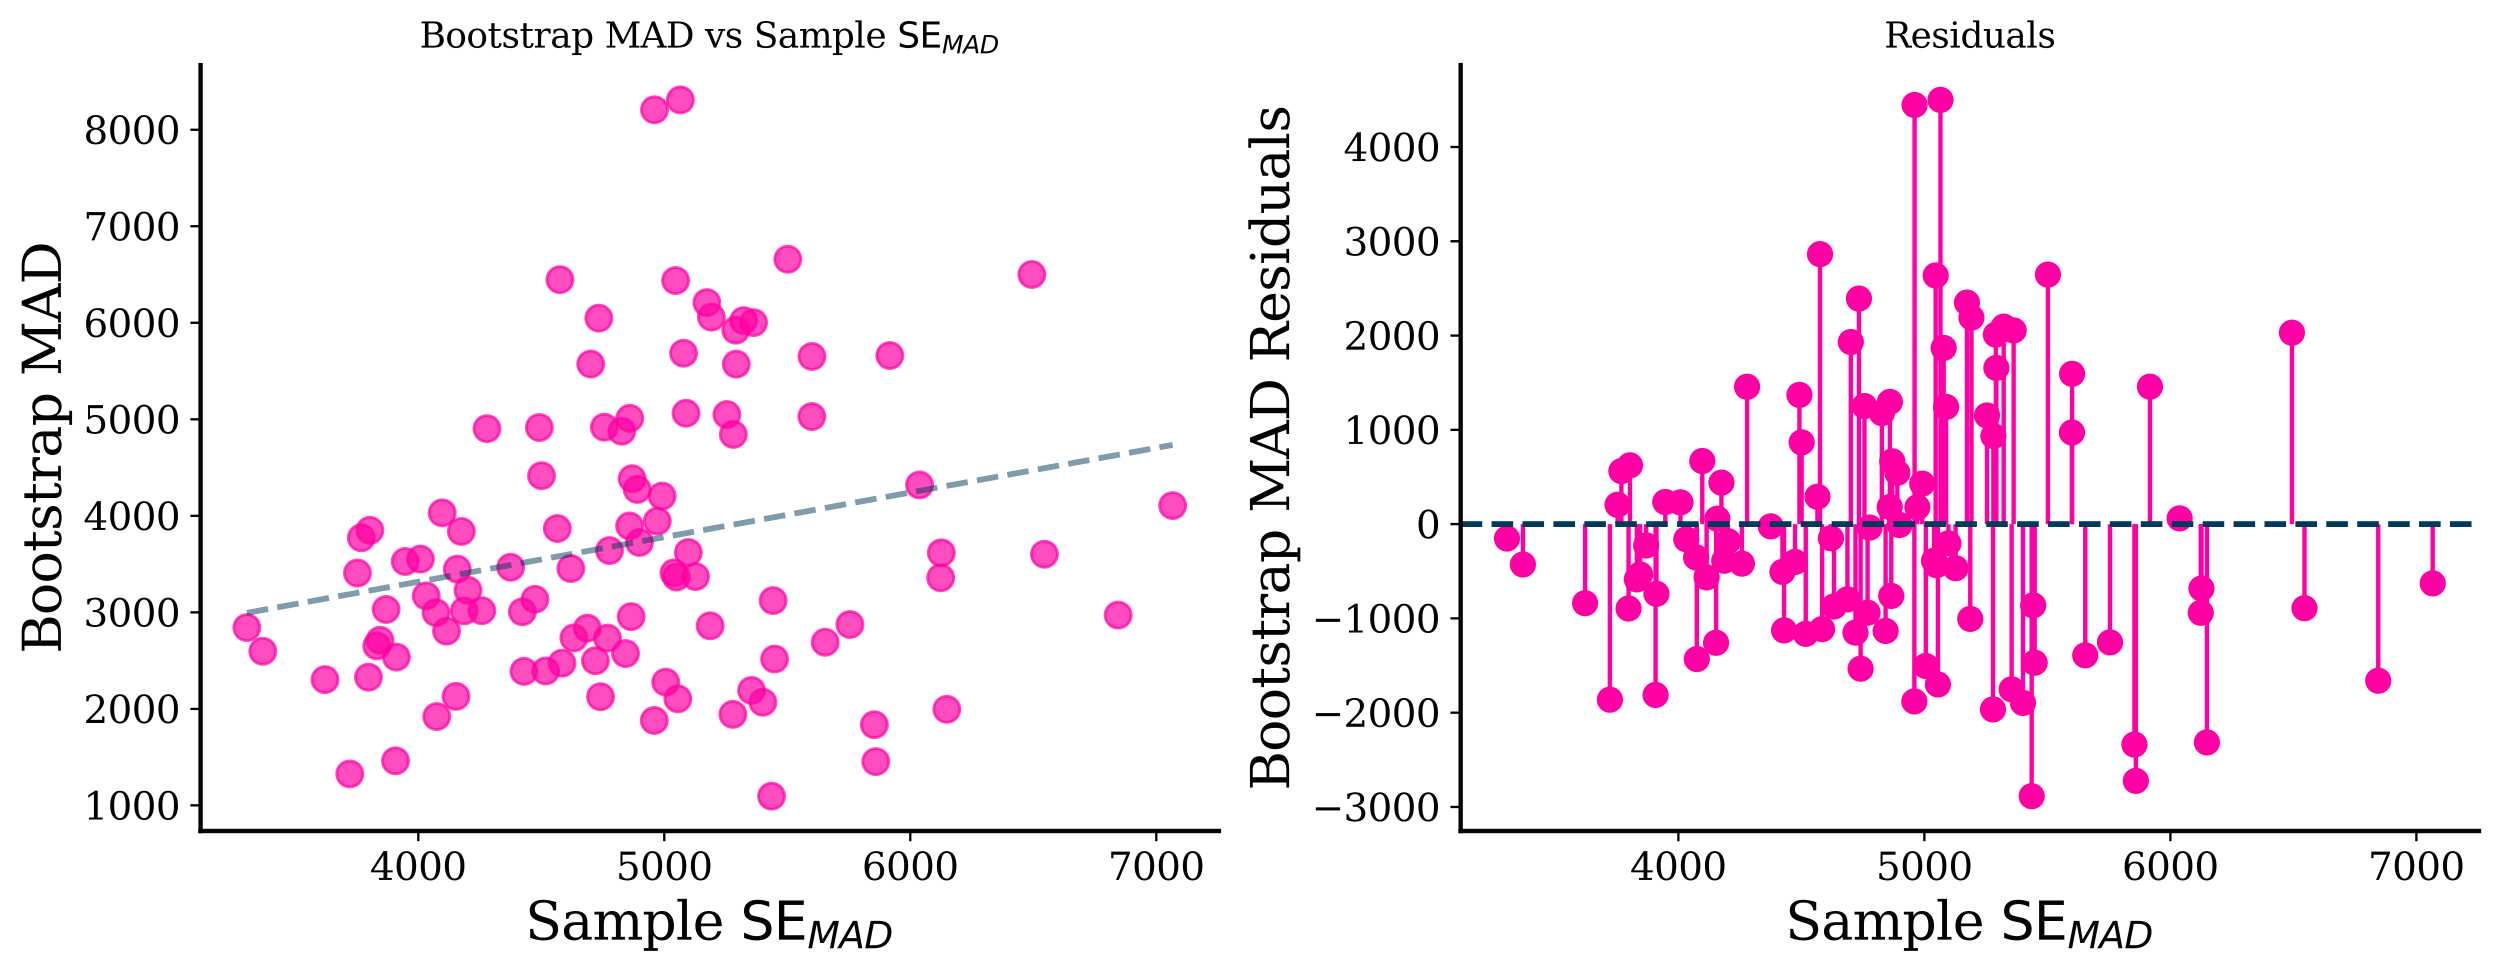 <?xml version="1.0" encoding="utf-8" standalone="no"?>
<!DOCTYPE svg PUBLIC "-//W3C//DTD SVG 1.1//EN"
  "http://www.w3.org/Graphics/SVG/1.1/DTD/svg11.dtd">
<svg xmlns:xlink="http://www.w3.org/1999/xlink" width="857.167pt" height="333.162pt" viewBox="0 0 857.167 333.162" xmlns="http://www.w3.org/2000/svg" version="1.1">
 <defs>
  <style type="text/css">*{stroke-linejoin: round; stroke-linecap: butt}</style>
 </defs>
 <g id="figure_1">
  <g id="patch_1">
   <path d="M 0 333.162 
L 857.167 333.162 
L 857.167 0 
L 0 0 
L 0 333.162 
z
" style="fill: none"/>
  </g>
  <g id="axes_1">
   <g id="patch_2">
    <path d="M 68.771 284.92 
L 417.925 284.92 
L 417.925 22.32 
L 68.771 22.32 
L 68.771 284.92 
z
" style="fill: none"/>
   </g>
   <g id="PathCollection_1">
    <defs>
     <path id="mbde75f69b2" d="M 0 4.472 
C 1.186 4.472 2.324 4.001 3.162 3.162 
C 4.001 2.324 4.472 1.186 4.472 0 
C 4.472 -1.186 4.001 -2.324 3.162 -3.162 
C 2.324 -4.001 1.186 -4.472 0 -4.472 
C -1.186 -4.472 -2.324 -4.001 -3.162 -3.162 
C -4.001 -2.324 -4.472 -1.186 -4.472 0 
C -4.472 1.186 -4.001 2.324 -3.162 3.162 
C -2.324 4.001 -1.186 4.472 0 4.472 
z
" style="stroke: #ff00a5; stroke-opacity: 0.7"/>
    </defs>
    <g clip-path="url(#p3d47ac1e40)">
     <use xlink:href="#mbde75f69b2" x="232.412" y="239.608" style="fill: #ff00a5; fill-opacity: 0.7; stroke: #ff00a5; stroke-opacity: 0.7"/>
     <use xlink:href="#mbde75f69b2" x="213.181" y="147.853" style="fill: #ff00a5; fill-opacity: 0.7; stroke: #ff00a5; stroke-opacity: 0.7"/>
     <use xlink:href="#mbde75f69b2" x="119.932" y="265.355" style="fill: #ff00a5; fill-opacity: 0.7; stroke: #ff00a5; stroke-opacity: 0.7"/>
     <use xlink:href="#mbde75f69b2" x="195.718" y="194.93" style="fill: #ff00a5; fill-opacity: 0.7; stroke: #ff00a5; stroke-opacity: 0.7"/>
     <use xlink:href="#mbde75f69b2" x="243.491" y="214.572" style="fill: #ff00a5; fill-opacity: 0.7; stroke: #ff00a5; stroke-opacity: 0.7"/>
     <use xlink:href="#mbde75f69b2" x="90.112" y="223.309" style="fill: #ff00a5; fill-opacity: 0.7; stroke: #ff00a5; stroke-opacity: 0.7"/>
     <use xlink:href="#mbde75f69b2" x="243.904" y="108.736" style="fill: #ff00a5; fill-opacity: 0.7; stroke: #ff00a5; stroke-opacity: 0.7"/>
     <use xlink:href="#mbde75f69b2" x="252.27" y="113.203" style="fill: #ff00a5; fill-opacity: 0.7; stroke: #ff00a5; stroke-opacity: 0.7"/>
     <use xlink:href="#mbde75f69b2" x="219.243" y="185.995" style="fill: #ff00a5; fill-opacity: 0.7; stroke: #ff00a5; stroke-opacity: 0.7"/>
     <use xlink:href="#mbde75f69b2" x="129.179" y="221.439" style="fill: #ff00a5; fill-opacity: 0.7; stroke: #ff00a5; stroke-opacity: 0.7"/>
     <use xlink:href="#mbde75f69b2" x="111.428" y="233.022" style="fill: #ff00a5; fill-opacity: 0.7; stroke: #ff00a5; stroke-opacity: 0.7"/>
     <use xlink:href="#mbde75f69b2" x="179.651" y="230.192" style="fill: #ff00a5; fill-opacity: 0.7; stroke: #ff00a5; stroke-opacity: 0.7"/>
     <use xlink:href="#mbde75f69b2" x="228.26" y="233.882" style="fill: #ff00a5; fill-opacity: 0.7; stroke: #ff00a5; stroke-opacity: 0.7"/>
     <use xlink:href="#mbde75f69b2" x="183.409" y="205.487" style="fill: #ff00a5; fill-opacity: 0.7; stroke: #ff00a5; stroke-opacity: 0.7"/>
     <use xlink:href="#mbde75f69b2" x="208.976" y="188.775" style="fill: #ff00a5; fill-opacity: 0.7; stroke: #ff00a5; stroke-opacity: 0.7"/>
     <use xlink:href="#mbde75f69b2" x="261.568" y="240.783" style="fill: #ff00a5; fill-opacity: 0.7; stroke: #ff00a5; stroke-opacity: 0.7"/>
     <use xlink:href="#mbde75f69b2" x="251.276" y="244.936" style="fill: #ff00a5; fill-opacity: 0.7; stroke: #ff00a5; stroke-opacity: 0.7"/>
     <use xlink:href="#mbde75f69b2" x="126.334" y="232.195" style="fill: #ff00a5; fill-opacity: 0.7; stroke: #ff00a5; stroke-opacity: 0.7"/>
     <use xlink:href="#mbde75f69b2" x="305.099" y="121.891" style="fill: #ff00a5; fill-opacity: 0.7; stroke: #ff00a5; stroke-opacity: 0.7"/>
     <use xlink:href="#mbde75f69b2" x="383.377" y="210.898" style="fill: #ff00a5; fill-opacity: 0.7; stroke: #ff00a5; stroke-opacity: 0.7"/>
     <use xlink:href="#mbde75f69b2" x="146.124" y="204.313" style="fill: #ff00a5; fill-opacity: 0.7; stroke: #ff00a5; stroke-opacity: 0.7"/>
     <use xlink:href="#mbde75f69b2" x="214.473" y="224.07" style="fill: #ff00a5; fill-opacity: 0.7; stroke: #ff00a5; stroke-opacity: 0.7"/>
     <use xlink:href="#mbde75f69b2" x="236.001" y="189.437" style="fill: #ff00a5; fill-opacity: 0.7; stroke: #ff00a5; stroke-opacity: 0.7"/>
     <use xlink:href="#mbde75f69b2" x="215.867" y="180.336" style="fill: #ff00a5; fill-opacity: 0.7; stroke: #ff00a5; stroke-opacity: 0.7"/>
     <use xlink:href="#mbde75f69b2" x="135.901" y="225.294" style="fill: #ff00a5; fill-opacity: 0.7; stroke: #ff00a5; stroke-opacity: 0.7"/>
     <use xlink:href="#mbde75f69b2" x="324.633" y="243.211" style="fill: #ff00a5; fill-opacity: 0.7; stroke: #ff00a5; stroke-opacity: 0.7"/>
     <use xlink:href="#mbde75f69b2" x="166.971" y="146.976" style="fill: #ff00a5; fill-opacity: 0.7; stroke: #ff00a5; stroke-opacity: 0.7"/>
     <use xlink:href="#mbde75f69b2" x="264.551" y="272.984" style="fill: #ff00a5; fill-opacity: 0.7; stroke: #ff00a5; stroke-opacity: 0.7"/>
     <use xlink:href="#mbde75f69b2" x="179.101" y="209.757" style="fill: #ff00a5; fill-opacity: 0.7; stroke: #ff00a5; stroke-opacity: 0.7"/>
     <use xlink:href="#mbde75f69b2" x="299.778" y="248.477" style="fill: #ff00a5; fill-opacity: 0.7; stroke: #ff00a5; stroke-opacity: 0.7"/>
     <use xlink:href="#mbde75f69b2" x="282.915" y="220.214" style="fill: #ff00a5; fill-opacity: 0.7; stroke: #ff00a5; stroke-opacity: 0.7"/>
     <use xlink:href="#mbde75f69b2" x="149.494" y="210.054" style="fill: #ff00a5; fill-opacity: 0.7; stroke: #ff00a5; stroke-opacity: 0.7"/>
     <use xlink:href="#mbde75f69b2" x="202.542" y="124.82" style="fill: #ff00a5; fill-opacity: 0.7; stroke: #ff00a5; stroke-opacity: 0.7"/>
     <use xlink:href="#mbde75f69b2" x="224.333" y="247.021" style="fill: #ff00a5; fill-opacity: 0.7; stroke: #ff00a5; stroke-opacity: 0.7"/>
     <use xlink:href="#mbde75f69b2" x="122.558" y="196.469" style="fill: #ff00a5; fill-opacity: 0.7; stroke: #ff00a5; stroke-opacity: 0.7"/>
     <use xlink:href="#mbde75f69b2" x="258.373" y="110.622" style="fill: #ff00a5; fill-opacity: 0.7; stroke: #ff00a5; stroke-opacity: 0.7"/>
     <use xlink:href="#mbde75f69b2" x="251.426" y="148.945" style="fill: #ff00a5; fill-opacity: 0.7; stroke: #ff00a5; stroke-opacity: 0.7"/>
     <use xlink:href="#mbde75f69b2" x="231.93" y="197.843" style="fill: #ff00a5; fill-opacity: 0.7; stroke: #ff00a5; stroke-opacity: 0.7"/>
     <use xlink:href="#mbde75f69b2" x="249.225" y="142.128" style="fill: #ff00a5; fill-opacity: 0.7; stroke: #ff00a5; stroke-opacity: 0.7"/>
     <use xlink:href="#mbde75f69b2" x="207.219" y="146.463" style="fill: #ff00a5; fill-opacity: 0.7; stroke: #ff00a5; stroke-opacity: 0.7"/>
     <use xlink:href="#mbde75f69b2" x="291.406" y="214.125" style="fill: #ff00a5; fill-opacity: 0.7; stroke: #ff00a5; stroke-opacity: 0.7"/>
     <use xlink:href="#mbde75f69b2" x="130.292" y="219.519" style="fill: #ff00a5; fill-opacity: 0.7; stroke: #ff00a5; stroke-opacity: 0.7"/>
     <use xlink:href="#mbde75f69b2" x="165.201" y="209.393" style="fill: #ff00a5; fill-opacity: 0.7; stroke: #ff00a5; stroke-opacity: 0.7"/>
     <use xlink:href="#mbde75f69b2" x="238.464" y="197.694" style="fill: #ff00a5; fill-opacity: 0.7; stroke: #ff00a5; stroke-opacity: 0.7"/>
     <use xlink:href="#mbde75f69b2" x="208.289" y="218.791" style="fill: #ff00a5; fill-opacity: 0.7; stroke: #ff00a5; stroke-opacity: 0.7"/>
     <use xlink:href="#mbde75f69b2" x="278.357" y="142.823" style="fill: #ff00a5; fill-opacity: 0.7; stroke: #ff00a5; stroke-opacity: 0.7"/>
     <use xlink:href="#mbde75f69b2" x="205.9" y="238.88" style="fill: #ff00a5; fill-opacity: 0.7; stroke: #ff00a5; stroke-opacity: 0.7"/>
     <use xlink:href="#mbde75f69b2" x="231.63" y="96.193" style="fill: #ff00a5; fill-opacity: 0.7; stroke: #ff00a5; stroke-opacity: 0.7"/>
     <use xlink:href="#mbde75f69b2" x="204.143" y="226.535" style="fill: #ff00a5; fill-opacity: 0.7; stroke: #ff00a5; stroke-opacity: 0.7"/>
     <use xlink:href="#mbde75f69b2" x="218.496" y="167.818" style="fill: #ff00a5; fill-opacity: 0.7; stroke: #ff00a5; stroke-opacity: 0.7"/>
     <use xlink:href="#mbde75f69b2" x="151.614" y="175.835" style="fill: #ff00a5; fill-opacity: 0.7; stroke: #ff00a5; stroke-opacity: 0.7"/>
     <use xlink:href="#mbde75f69b2" x="300.266" y="261.136" style="fill: #ff00a5; fill-opacity: 0.7; stroke: #ff00a5; stroke-opacity: 0.7"/>
     <use xlink:href="#mbde75f69b2" x="184.929" y="146.587" style="fill: #ff00a5; fill-opacity: 0.7; stroke: #ff00a5; stroke-opacity: 0.7"/>
     <use xlink:href="#mbde75f69b2" x="265.582" y="225.956" style="fill: #ff00a5; fill-opacity: 0.7; stroke: #ff00a5; stroke-opacity: 0.7"/>
     <use xlink:href="#mbde75f69b2" x="234.375" y="121.113" style="fill: #ff00a5; fill-opacity: 0.7; stroke: #ff00a5; stroke-opacity: 0.7"/>
     <use xlink:href="#mbde75f69b2" x="158.173" y="182.222" style="fill: #ff00a5; fill-opacity: 0.7; stroke: #ff00a5; stroke-opacity: 0.7"/>
     <use xlink:href="#mbde75f69b2" x="322.523" y="198.099" style="fill: #ff00a5; fill-opacity: 0.7; stroke: #ff00a5; stroke-opacity: 0.7"/>
     <use xlink:href="#mbde75f69b2" x="187.092" y="230.06" style="fill: #ff00a5; fill-opacity: 0.7; stroke: #ff00a5; stroke-opacity: 0.7"/>
     <use xlink:href="#mbde75f69b2" x="353.783" y="94.108" style="fill: #ff00a5; fill-opacity: 0.7; stroke: #ff00a5; stroke-opacity: 0.7"/>
     <use xlink:href="#mbde75f69b2" x="191.978" y="95.895" style="fill: #ff00a5; fill-opacity: 0.7; stroke: #ff00a5; stroke-opacity: 0.7"/>
     <use xlink:href="#mbde75f69b2" x="227.022" y="170.087" style="fill: #ff00a5; fill-opacity: 0.7; stroke: #ff00a5; stroke-opacity: 0.7"/>
     <use xlink:href="#mbde75f69b2" x="225.365" y="178.681" style="fill: #ff00a5; fill-opacity: 0.7; stroke: #ff00a5; stroke-opacity: 0.7"/>
     <use xlink:href="#mbde75f69b2" x="175.099" y="194.5" style="fill: #ff00a5; fill-opacity: 0.7; stroke: #ff00a5; stroke-opacity: 0.7"/>
     <use xlink:href="#mbde75f69b2" x="160.455" y="202.393" style="fill: #ff00a5; fill-opacity: 0.7; stroke: #ff00a5; stroke-opacity: 0.7"/>
     <use xlink:href="#mbde75f69b2" x="257.685" y="236.729" style="fill: #ff00a5; fill-opacity: 0.7; stroke: #ff00a5; stroke-opacity: 0.7"/>
     <use xlink:href="#mbde75f69b2" x="156.773" y="195.145" style="fill: #ff00a5; fill-opacity: 0.7; stroke: #ff00a5; stroke-opacity: 0.7"/>
     <use xlink:href="#mbde75f69b2" x="144.142" y="191.704" style="fill: #ff00a5; fill-opacity: 0.7; stroke: #ff00a5; stroke-opacity: 0.7"/>
     <use xlink:href="#mbde75f69b2" x="153.096" y="216.409" style="fill: #ff00a5; fill-opacity: 0.7; stroke: #ff00a5; stroke-opacity: 0.7"/>
     <use xlink:href="#mbde75f69b2" x="315.275" y="166.276" style="fill: #ff00a5; fill-opacity: 0.7; stroke: #ff00a5; stroke-opacity: 0.7"/>
     <use xlink:href="#mbde75f69b2" x="322.757" y="189.536" style="fill: #ff00a5; fill-opacity: 0.7; stroke: #ff00a5; stroke-opacity: 0.7"/>
     <use xlink:href="#mbde75f69b2" x="215.936" y="143.419" style="fill: #ff00a5; fill-opacity: 0.7; stroke: #ff00a5; stroke-opacity: 0.7"/>
     <use xlink:href="#mbde75f69b2" x="191.087" y="181.213" style="fill: #ff00a5; fill-opacity: 0.7; stroke: #ff00a5; stroke-opacity: 0.7"/>
     <use xlink:href="#mbde75f69b2" x="196.765" y="218.709" style="fill: #ff00a5; fill-opacity: 0.7; stroke: #ff00a5; stroke-opacity: 0.7"/>
     <use xlink:href="#mbde75f69b2" x="84.641" y="215.184" style="fill: #ff00a5; fill-opacity: 0.7; stroke: #ff00a5; stroke-opacity: 0.7"/>
     <use xlink:href="#mbde75f69b2" x="216.411" y="211.428" style="fill: #ff00a5; fill-opacity: 0.7; stroke: #ff00a5; stroke-opacity: 0.7"/>
     <use xlink:href="#mbde75f69b2" x="242.36" y="103.755" style="fill: #ff00a5; fill-opacity: 0.7; stroke: #ff00a5; stroke-opacity: 0.7"/>
     <use xlink:href="#mbde75f69b2" x="185.679" y="163.11" style="fill: #ff00a5; fill-opacity: 0.7; stroke: #ff00a5; stroke-opacity: 0.7"/>
     <use xlink:href="#mbde75f69b2" x="270.115" y="88.895" style="fill: #ff00a5; fill-opacity: 0.7; stroke: #ff00a5; stroke-opacity: 0.7"/>
     <use xlink:href="#mbde75f69b2" x="205.319" y="109.083" style="fill: #ff00a5; fill-opacity: 0.7; stroke: #ff00a5; stroke-opacity: 0.7"/>
     <use xlink:href="#mbde75f69b2" x="254.965" y="109.927" style="fill: #ff00a5; fill-opacity: 0.7; stroke: #ff00a5; stroke-opacity: 0.7"/>
     <use xlink:href="#mbde75f69b2" x="192.694" y="227.379" style="fill: #ff00a5; fill-opacity: 0.7; stroke: #ff00a5; stroke-opacity: 0.7"/>
     <use xlink:href="#mbde75f69b2" x="231.074" y="196.419" style="fill: #ff00a5; fill-opacity: 0.7; stroke: #ff00a5; stroke-opacity: 0.7"/>
     <use xlink:href="#mbde75f69b2" x="123.877" y="184.39" style="fill: #ff00a5; fill-opacity: 0.7; stroke: #ff00a5; stroke-opacity: 0.7"/>
     <use xlink:href="#mbde75f69b2" x="149.738" y="245.681" style="fill: #ff00a5; fill-opacity: 0.7; stroke: #ff00a5; stroke-opacity: 0.7"/>
     <use xlink:href="#mbde75f69b2" x="235.207" y="141.681" style="fill: #ff00a5; fill-opacity: 0.7; stroke: #ff00a5; stroke-opacity: 0.7"/>
     <use xlink:href="#mbde75f69b2" x="216.749" y="164.119" style="fill: #ff00a5; fill-opacity: 0.7; stroke: #ff00a5; stroke-opacity: 0.7"/>
     <use xlink:href="#mbde75f69b2" x="135.601" y="260.854" style="fill: #ff00a5; fill-opacity: 0.7; stroke: #ff00a5; stroke-opacity: 0.7"/>
     <use xlink:href="#mbde75f69b2" x="265.076" y="205.918" style="fill: #ff00a5; fill-opacity: 0.7; stroke: #ff00a5; stroke-opacity: 0.7"/>
     <use xlink:href="#mbde75f69b2" x="138.934" y="192.514" style="fill: #ff00a5; fill-opacity: 0.7; stroke: #ff00a5; stroke-opacity: 0.7"/>
     <use xlink:href="#mbde75f69b2" x="126.812" y="181.841" style="fill: #ff00a5; fill-opacity: 0.7; stroke: #ff00a5; stroke-opacity: 0.7"/>
     <use xlink:href="#mbde75f69b2" x="201.386" y="215.366" style="fill: #ff00a5; fill-opacity: 0.7; stroke: #ff00a5; stroke-opacity: 0.7"/>
     <use xlink:href="#mbde75f69b2" x="402.054" y="173.353" style="fill: #ff00a5; fill-opacity: 0.7; stroke: #ff00a5; stroke-opacity: 0.7"/>
     <use xlink:href="#mbde75f69b2" x="224.402" y="37.649" style="fill: #ff00a5; fill-opacity: 0.7; stroke: #ff00a5; stroke-opacity: 0.7"/>
     <use xlink:href="#mbde75f69b2" x="233.281" y="34.256" style="fill: #ff00a5; fill-opacity: 0.7; stroke: #ff00a5; stroke-opacity: 0.7"/>
     <use xlink:href="#mbde75f69b2" x="278.4" y="122.222" style="fill: #ff00a5; fill-opacity: 0.7; stroke: #ff00a5; stroke-opacity: 0.7"/>
     <use xlink:href="#mbde75f69b2" x="156.347" y="238.764" style="fill: #ff00a5; fill-opacity: 0.7; stroke: #ff00a5; stroke-opacity: 0.7"/>
     <use xlink:href="#mbde75f69b2" x="159.139" y="209.459" style="fill: #ff00a5; fill-opacity: 0.7; stroke: #ff00a5; stroke-opacity: 0.7"/>
     <use xlink:href="#mbde75f69b2" x="358.091" y="190.032" style="fill: #ff00a5; fill-opacity: 0.7; stroke: #ff00a5; stroke-opacity: 0.7"/>
     <use xlink:href="#mbde75f69b2" x="252.439" y="124.853" style="fill: #ff00a5; fill-opacity: 0.7; stroke: #ff00a5; stroke-opacity: 0.7"/>
     <use xlink:href="#mbde75f69b2" x="132.381" y="208.962" style="fill: #ff00a5; fill-opacity: 0.7; stroke: #ff00a5; stroke-opacity: 0.7"/>
    </g>
   </g>
   <g id="matplotlib.axis_1">
    <g id="xtick_1">
     <g id="line2d_1">
      <defs>
       <path id="mb7071867eb" d="M 0 0 
L 0 3.5 
" style="stroke: #030303; stroke-width: 0.8"/>
      </defs>
      <g>
       <use xlink:href="#mb7071867eb" x="143.412" y="284.92" style="fill: #030303; stroke: #030303; stroke-width: 0.8"/>
      </g>
     </g>
     <g id="text_1">
      <!-- $\mathdefault{4000}$ -->
      <g style="fill: #030303" transform="translate(126.837 301.798) scale(0.13 -0.13)">
       <defs>
        <path id="DejaVuSerif-34" d="M 2234 1581 
L 2234 4063 
L 641 1581 
L 2234 1581 
z
M 3609 0 
L 1484 0 
L 1484 331 
L 2234 331 
L 2234 1247 
L 197 1247 
L 197 1588 
L 2241 4750 
L 2859 4750 
L 2859 1581 
L 3750 1581 
L 3750 1247 
L 2859 1247 
L 2859 331 
L 3609 331 
L 3609 0 
z
" transform="scale(0.016)"/>
        <path id="DejaVuSerif-30" d="M 2034 219 
Q 2513 219 2750 744 
Q 2988 1269 2988 2328 
Q 2988 3391 2750 3916 
Q 2513 4441 2034 4441 
Q 1556 4441 1318 3916 
Q 1081 3391 1081 2328 
Q 1081 1269 1318 744 
Q 1556 219 2034 219 
z
M 2034 -91 
Q 1275 -91 848 546 
Q 422 1184 422 2328 
Q 422 3475 848 4112 
Q 1275 4750 2034 4750 
Q 2797 4750 3222 4112 
Q 3647 3475 3647 2328 
Q 3647 1184 3222 546 
Q 2797 -91 2034 -91 
z
" transform="scale(0.016)"/>
       </defs>
       <use xlink:href="#DejaVuSerif-34" transform="translate(0 0.781)"/>
       <use xlink:href="#DejaVuSerif-30" transform="translate(63.623 0.781)"/>
       <use xlink:href="#DejaVuSerif-30" transform="translate(127.246 0.781)"/>
       <use xlink:href="#DejaVuSerif-30" transform="translate(190.869 0.781)"/>
      </g>
     </g>
    </g>
    <g id="xtick_2">
     <g id="line2d_2">
      <g>
       <use xlink:href="#mb7071867eb" x="227.76" y="284.92" style="fill: #030303; stroke: #030303; stroke-width: 0.8"/>
      </g>
     </g>
     <g id="text_2">
      <!-- $\mathdefault{5000}$ -->
      <g style="fill: #030303" transform="translate(211.185 301.798) scale(0.13 -0.13)">
       <defs>
        <path id="DejaVuSerif-35" d="M 3219 4666 
L 3219 4153 
L 1081 4153 
L 1081 2816 
Q 1244 2928 1461 2984 
Q 1678 3041 1947 3041 
Q 2703 3041 3140 2622 
Q 3578 2203 3578 1478 
Q 3578 738 3136 323 
Q 2694 -91 1894 -91 
Q 1572 -91 1234 -12 
Q 897 66 544 225 
L 544 1131 
L 897 1131 
Q 925 688 1179 453 
Q 1434 219 1894 219 
Q 2388 219 2653 544 
Q 2919 869 2919 1478 
Q 2919 2084 2655 2407 
Q 2391 2731 1894 2731 
Q 1613 2731 1398 2631 
Q 1184 2531 1019 2322 
L 750 2322 
L 750 4666 
L 3219 4666 
z
" transform="scale(0.016)"/>
       </defs>
       <use xlink:href="#DejaVuSerif-35" transform="translate(0 0.781)"/>
       <use xlink:href="#DejaVuSerif-30" transform="translate(63.623 0.781)"/>
       <use xlink:href="#DejaVuSerif-30" transform="translate(127.246 0.781)"/>
       <use xlink:href="#DejaVuSerif-30" transform="translate(190.869 0.781)"/>
      </g>
     </g>
    </g>
    <g id="xtick_3">
     <g id="line2d_3">
      <g>
       <use xlink:href="#mb7071867eb" x="312.108" y="284.92" style="fill: #030303; stroke: #030303; stroke-width: 0.8"/>
      </g>
     </g>
     <g id="text_3">
      <!-- $\mathdefault{6000}$ -->
      <g style="fill: #030303" transform="translate(295.533 301.798) scale(0.13 -0.13)">
       <defs>
        <path id="DejaVuSerif-36" d="M 2094 219 
Q 2534 219 2771 542 
Q 3009 866 3009 1472 
Q 3009 2078 2771 2401 
Q 2534 2725 2094 2725 
Q 1647 2725 1412 2412 
Q 1178 2100 1178 1509 
Q 1178 888 1415 553 
Q 1653 219 2094 219 
z
M 1075 2569 
Q 1288 2803 1556 2918 
Q 1825 3034 2163 3034 
Q 2859 3034 3264 2615 
Q 3669 2197 3669 1472 
Q 3669 763 3233 336 
Q 2797 -91 2069 -91 
Q 1278 -91 853 498 
Q 428 1088 428 2181 
Q 428 3406 931 4078 
Q 1434 4750 2350 4750 
Q 2597 4750 2869 4703 
Q 3141 4656 3425 4563 
L 3425 3794 
L 3072 3794 
Q 3034 4109 2831 4275 
Q 2628 4441 2284 4441 
Q 1678 4441 1381 3981 
Q 1084 3522 1075 2569 
z
" transform="scale(0.016)"/>
       </defs>
       <use xlink:href="#DejaVuSerif-36" transform="translate(0 0.781)"/>
       <use xlink:href="#DejaVuSerif-30" transform="translate(63.623 0.781)"/>
       <use xlink:href="#DejaVuSerif-30" transform="translate(127.246 0.781)"/>
       <use xlink:href="#DejaVuSerif-30" transform="translate(190.869 0.781)"/>
      </g>
     </g>
    </g>
    <g id="xtick_4">
     <g id="line2d_4">
      <g>
       <use xlink:href="#mb7071867eb" x="396.456" y="284.92" style="fill: #030303; stroke: #030303; stroke-width: 0.8"/>
      </g>
     </g>
     <g id="text_4">
      <!-- $\mathdefault{7000}$ -->
      <g style="fill: #030303" transform="translate(379.881 301.798) scale(0.13 -0.13)">
       <defs>
        <path id="DejaVuSerif-37" d="M 3609 4347 
L 1784 0 
L 1319 0 
L 3059 4153 
L 903 4153 
L 903 3578 
L 538 3578 
L 538 4666 
L 3609 4666 
L 3609 4347 
z
" transform="scale(0.016)"/>
       </defs>
       <use xlink:href="#DejaVuSerif-37" transform="translate(0 0.781)"/>
       <use xlink:href="#DejaVuSerif-30" transform="translate(63.623 0.781)"/>
       <use xlink:href="#DejaVuSerif-30" transform="translate(127.246 0.781)"/>
       <use xlink:href="#DejaVuSerif-30" transform="translate(190.869 0.781)"/>
      </g>
     </g>
    </g>
    <g id="text_5">
     <!-- Sample $\text{SE}_{MAD}$ -->
     <g style="fill: #030303" transform="translate(180.078 322.182) scale(0.18 -0.18)">
      <defs>
       <path id="DejaVuSerif-53" d="M 594 225 
L 594 1288 
L 953 1284 
Q 969 753 1261 498 
Q 1553 244 2150 244 
Q 2706 244 2998 464 
Q 3291 684 3291 1106 
Q 3291 1444 3114 1625 
Q 2938 1806 2369 1978 
L 1753 2163 
Q 1084 2366 811 2669 
Q 538 2972 538 3500 
Q 538 4094 959 4422 
Q 1381 4750 2144 4750 
Q 2469 4750 2856 4679 
Q 3244 4609 3681 4475 
L 3681 3481 
L 3328 3481 
Q 3275 3975 2998 4195 
Q 2722 4416 2156 4416 
Q 1663 4416 1405 4214 
Q 1147 4013 1147 3628 
Q 1147 3294 1340 3103 
Q 1534 2913 2163 2725 
L 2741 2553 
Q 3375 2363 3645 2067 
Q 3916 1772 3916 1275 
Q 3916 597 3481 253 
Q 3047 -91 2188 -91 
Q 1803 -91 1404 -12 
Q 1006 66 594 225 
z
" transform="scale(0.016)"/>
       <path id="DejaVuSerif-61" d="M 2547 1044 
L 2547 1747 
L 1806 1747 
Q 1378 1747 1168 1562 
Q 959 1378 959 997 
Q 959 650 1171 447 
Q 1384 244 1747 244 
Q 2106 244 2326 466 
Q 2547 688 2547 1044 
z
M 3122 2075 
L 3122 331 
L 3634 331 
L 3634 0 
L 2547 0 
L 2547 359 
Q 2356 128 2106 18 
Q 1856 -91 1522 -91 
Q 969 -91 644 203 
Q 319 497 319 997 
Q 319 1513 691 1797 
Q 1063 2081 1741 2081 
L 2547 2081 
L 2547 2309 
Q 2547 2688 2317 2895 
Q 2088 3103 1672 3103 
Q 1328 3103 1125 2947 
Q 922 2791 872 2484 
L 575 2484 
L 575 3156 
Q 875 3284 1158 3348 
Q 1441 3413 1709 3413 
Q 2400 3413 2761 3070 
Q 3122 2728 3122 2075 
z
" transform="scale(0.016)"/>
       <path id="DejaVuSerif-6d" d="M 3316 2675 
Q 3481 3041 3739 3227 
Q 3997 3413 4341 3413 
Q 4863 3413 5119 3089 
Q 5375 2766 5375 2113 
L 5375 331 
L 5894 331 
L 5894 0 
L 4300 0 
L 4300 331 
L 4800 331 
L 4800 2047 
Q 4800 2556 4650 2772 
Q 4500 2988 4153 2988 
Q 3769 2988 3567 2697 
Q 3366 2406 3366 1850 
L 3366 331 
L 3866 331 
L 3866 0 
L 2291 0 
L 2291 331 
L 2791 331 
L 2791 2069 
Q 2791 2566 2641 2777 
Q 2491 2988 2144 2988 
Q 1759 2988 1557 2697 
Q 1356 2406 1356 1850 
L 1356 331 
L 1856 331 
L 1856 0 
L 263 0 
L 263 331 
L 781 331 
L 781 2994 
L 231 2994 
L 231 3322 
L 1356 3322 
L 1356 2731 
Q 1516 3063 1762 3238 
Q 2009 3413 2322 3413 
Q 2709 3413 2968 3220 
Q 3228 3028 3316 2675 
z
" transform="scale(0.016)"/>
       <path id="DejaVuSerif-70" d="M 1313 1825 
L 1313 1497 
Q 1313 897 1542 583 
Q 1772 269 2209 269 
Q 2650 269 2876 622 
Q 3103 975 3103 1663 
Q 3103 2353 2876 2703 
Q 2650 3053 2209 3053 
Q 1772 3053 1542 2737 
Q 1313 2422 1313 1825 
z
M 738 2988 
L 184 2988 
L 184 3322 
L 1313 3322 
L 1313 2803 
Q 1481 3116 1742 3264 
Q 2003 3413 2388 3413 
Q 3000 3413 3387 2928 
Q 3775 2444 3775 1663 
Q 3775 881 3387 395 
Q 3000 -91 2388 -91 
Q 2003 -91 1742 57 
Q 1481 206 1313 519 
L 1313 -997 
L 1856 -997 
L 1856 -1331 
L 184 -1331 
L 184 -997 
L 738 -997 
L 738 2988 
z
" transform="scale(0.016)"/>
       <path id="DejaVuSerif-6c" d="M 1313 331 
L 1856 331 
L 1856 0 
L 184 0 
L 184 331 
L 738 331 
L 738 4531 
L 184 4531 
L 184 4863 
L 1313 4863 
L 1313 331 
z
" transform="scale(0.016)"/>
       <path id="DejaVuSerif-65" d="M 3469 1600 
L 991 1600 
L 991 1575 
Q 991 903 1244 561 
Q 1497 219 1991 219 
Q 2369 219 2611 417 
Q 2853 616 2950 1006 
L 3413 1006 
Q 3275 459 2904 184 
Q 2534 -91 1931 -91 
Q 1203 -91 761 389 
Q 319 869 319 1663 
Q 319 2450 753 2931 
Q 1188 3413 1894 3413 
Q 2647 3413 3050 2948 
Q 3453 2484 3469 1600 
z
M 2791 1931 
Q 2772 2513 2545 2808 
Q 2319 3103 1894 3103 
Q 1497 3103 1269 2806 
Q 1041 2509 991 1931 
L 2791 1931 
z
" transform="scale(0.016)"/>
       <path id="DejaVuSerif-20" transform="scale(0.016)"/>
       <path id="DejaVuSans-53" d="M 3425 4513 
L 3425 3897 
Q 3066 4069 2747 4153 
Q 2428 4238 2131 4238 
Q 1616 4238 1336 4038 
Q 1056 3838 1056 3469 
Q 1056 3159 1242 3001 
Q 1428 2844 1947 2747 
L 2328 2669 
Q 3034 2534 3370 2195 
Q 3706 1856 3706 1288 
Q 3706 609 3251 259 
Q 2797 -91 1919 -91 
Q 1588 -91 1214 -16 
Q 841 59 441 206 
L 441 856 
Q 825 641 1194 531 
Q 1563 422 1919 422 
Q 2459 422 2753 634 
Q 3047 847 3047 1241 
Q 3047 1584 2836 1778 
Q 2625 1972 2144 2069 
L 1759 2144 
Q 1053 2284 737 2584 
Q 422 2884 422 3419 
Q 422 4038 858 4394 
Q 1294 4750 2059 4750 
Q 2388 4750 2728 4690 
Q 3069 4631 3425 4513 
z
" transform="scale(0.016)"/>
       <path id="DejaVuSans-45" d="M 628 4666 
L 3578 4666 
L 3578 4134 
L 1259 4134 
L 1259 2753 
L 3481 2753 
L 3481 2222 
L 1259 2222 
L 1259 531 
L 3634 531 
L 3634 0 
L 628 0 
L 628 4666 
z
" transform="scale(0.016)"/>
       <path id="DejaVuSans-Oblique-4d" d="M 1081 4666 
L 2028 4666 
L 2572 1522 
L 4378 4666 
L 5350 4666 
L 4441 0 
L 3828 0 
L 4622 4091 
L 2791 897 
L 2175 897 
L 1581 4103 
L 788 0 
L 172 0 
L 1081 4666 
z
" transform="scale(0.016)"/>
       <path id="DejaVuSans-Oblique-41" d="M 2356 4666 
L 3072 4666 
L 3938 0 
L 3278 0 
L 3084 1197 
L 984 1197 
L 325 0 
L -341 0 
L 2356 4666 
z
M 2584 4044 
L 1275 1722 
L 2988 1722 
L 2584 4044 
z
" transform="scale(0.016)"/>
       <path id="DejaVuSans-Oblique-44" d="M 1081 4666 
L 2438 4666 
Q 3519 4666 4070 4208 
Q 4622 3750 4622 2847 
Q 4622 2250 4412 1698 
Q 4203 1147 3834 769 
Q 3463 381 2891 190 
Q 2319 0 1538 0 
L 172 0 
L 1081 4666 
z
M 1613 4147 
L 909 519 
L 1734 519 
Q 2794 519 3375 1128 
Q 3956 1738 3956 2847 
Q 3956 3519 3581 3833 
Q 3206 4147 2406 4147 
L 1613 4147 
z
" transform="scale(0.016)"/>
      </defs>
      <use xlink:href="#DejaVuSerif-53" transform="translate(0 0.016)"/>
      <use xlink:href="#DejaVuSerif-61" transform="translate(68.506 0.016)"/>
      <use xlink:href="#DejaVuSerif-6d" transform="translate(128.125 0.016)"/>
      <use xlink:href="#DejaVuSerif-70" transform="translate(222.949 0.016)"/>
      <use xlink:href="#DejaVuSerif-6c" transform="translate(286.963 0.016)"/>
      <use xlink:href="#DejaVuSerif-65" transform="translate(318.945 0.016)"/>
      <use xlink:href="#DejaVuSerif-20" transform="translate(378.125 0.016)"/>
      <use xlink:href="#DejaVuSans-53" transform="translate(409.912 0.016)"/>
      <use xlink:href="#DejaVuSans-45" transform="translate(473.389 0.016)"/>
      <use xlink:href="#DejaVuSans-Oblique-4d" transform="translate(537.529 -16.391) scale(0.7)"/>
      <use xlink:href="#DejaVuSans-Oblique-41" transform="translate(597.925 -16.391) scale(0.7)"/>
      <use xlink:href="#DejaVuSans-Oblique-44" transform="translate(645.811 -16.391) scale(0.7)"/>
     </g>
    </g>
   </g>
   <g id="matplotlib.axis_2">
    <g id="ytick_1">
     <g id="line2d_5">
      <defs>
       <path id="mb53dd54bb8" d="M 0 0 
L -3.5 0 
" style="stroke: #030303; stroke-width: 0.8"/>
      </defs>
      <g>
       <use xlink:href="#mb53dd54bb8" x="68.771" y="276.144" style="fill: #030303; stroke: #030303; stroke-width: 0.8"/>
      </g>
     </g>
     <g id="text_6">
      <!-- $\mathdefault{1000}$ -->
      <g style="fill: #030303" transform="translate(28.621 281.083) scale(0.13 -0.13)">
       <defs>
        <path id="DejaVuSerif-31" d="M 909 0 
L 909 331 
L 1722 331 
L 1722 4213 
L 781 3603 
L 781 4013 
L 1919 4750 
L 2350 4750 
L 2350 331 
L 3163 331 
L 3163 0 
L 909 0 
z
" transform="scale(0.016)"/>
       </defs>
       <use xlink:href="#DejaVuSerif-31" transform="translate(0 0.781)"/>
       <use xlink:href="#DejaVuSerif-30" transform="translate(63.623 0.781)"/>
       <use xlink:href="#DejaVuSerif-30" transform="translate(127.246 0.781)"/>
       <use xlink:href="#DejaVuSerif-30" transform="translate(190.869 0.781)"/>
      </g>
     </g>
    </g>
    <g id="ytick_2">
     <g id="line2d_6">
      <g>
       <use xlink:href="#mb53dd54bb8" x="68.771" y="243.05" style="fill: #030303; stroke: #030303; stroke-width: 0.8"/>
      </g>
     </g>
     <g id="text_7">
      <!-- $\mathdefault{2000}$ -->
      <g style="fill: #030303" transform="translate(28.621 247.989) scale(0.13 -0.13)">
       <defs>
        <path id="DejaVuSerif-32" d="M 819 3553 
L 469 3553 
L 469 4384 
Q 803 4563 1142 4656 
Q 1481 4750 1806 4750 
Q 2534 4750 2956 4397 
Q 3378 4044 3378 3438 
Q 3378 2753 2422 1800 
Q 2347 1728 2309 1691 
L 1131 513 
L 3078 513 
L 3078 1088 
L 3444 1088 
L 3444 0 
L 434 0 
L 434 341 
L 1850 1753 
Q 2319 2222 2519 2614 
Q 2719 3006 2719 3438 
Q 2719 3909 2473 4175 
Q 2228 4441 1797 4441 
Q 1350 4441 1106 4219 
Q 863 3997 819 3553 
z
" transform="scale(0.016)"/>
       </defs>
       <use xlink:href="#DejaVuSerif-32" transform="translate(0 0.781)"/>
       <use xlink:href="#DejaVuSerif-30" transform="translate(63.623 0.781)"/>
       <use xlink:href="#DejaVuSerif-30" transform="translate(127.246 0.781)"/>
       <use xlink:href="#DejaVuSerif-30" transform="translate(190.869 0.781)"/>
      </g>
     </g>
    </g>
    <g id="ytick_3">
     <g id="line2d_7">
      <g>
       <use xlink:href="#mb53dd54bb8" x="68.771" y="209.955" style="fill: #030303; stroke: #030303; stroke-width: 0.8"/>
      </g>
     </g>
     <g id="text_8">
      <!-- $\mathdefault{3000}$ -->
      <g style="fill: #030303" transform="translate(28.621 214.894) scale(0.13 -0.13)">
       <defs>
        <path id="DejaVuSerif-33" d="M 622 4469 
Q 988 4606 1323 4678 
Q 1659 4750 1953 4750 
Q 2638 4750 3022 4454 
Q 3406 4159 3406 3634 
Q 3406 3213 3140 2930 
Q 2875 2647 2388 2547 
Q 2963 2466 3280 2130 
Q 3597 1794 3597 1259 
Q 3597 606 3158 257 
Q 2719 -91 1894 -91 
Q 1528 -91 1179 -12 
Q 831 66 488 225 
L 488 1131 
L 838 1131 
Q 869 681 1141 450 
Q 1413 219 1906 219 
Q 2384 219 2661 495 
Q 2938 772 2938 1253 
Q 2938 1803 2653 2086 
Q 2369 2369 1819 2369 
L 1522 2369 
L 1522 2688 
L 1678 2688 
Q 2225 2688 2498 2914 
Q 2772 3141 2772 3597 
Q 2772 4006 2547 4223 
Q 2322 4441 1900 4441 
Q 1478 4441 1245 4241 
Q 1013 4041 972 3647 
L 622 3647 
L 622 4469 
z
" transform="scale(0.016)"/>
       </defs>
       <use xlink:href="#DejaVuSerif-33" transform="translate(0 0.781)"/>
       <use xlink:href="#DejaVuSerif-30" transform="translate(63.623 0.781)"/>
       <use xlink:href="#DejaVuSerif-30" transform="translate(127.246 0.781)"/>
       <use xlink:href="#DejaVuSerif-30" transform="translate(190.869 0.781)"/>
      </g>
     </g>
    </g>
    <g id="ytick_4">
     <g id="line2d_8">
      <g>
       <use xlink:href="#mb53dd54bb8" x="68.771" y="176.861" style="fill: #030303; stroke: #030303; stroke-width: 0.8"/>
      </g>
     </g>
     <g id="text_9">
      <!-- $\mathdefault{4000}$ -->
      <g style="fill: #030303" transform="translate(28.621 181.8) scale(0.13 -0.13)">
       <use xlink:href="#DejaVuSerif-34" transform="translate(0 0.781)"/>
       <use xlink:href="#DejaVuSerif-30" transform="translate(63.623 0.781)"/>
       <use xlink:href="#DejaVuSerif-30" transform="translate(127.246 0.781)"/>
       <use xlink:href="#DejaVuSerif-30" transform="translate(190.869 0.781)"/>
      </g>
     </g>
    </g>
    <g id="ytick_5">
     <g id="line2d_9">
      <g>
       <use xlink:href="#mb53dd54bb8" x="68.771" y="143.766" style="fill: #030303; stroke: #030303; stroke-width: 0.8"/>
      </g>
     </g>
     <g id="text_10">
      <!-- $\mathdefault{5000}$ -->
      <g style="fill: #030303" transform="translate(28.621 148.705) scale(0.13 -0.13)">
       <use xlink:href="#DejaVuSerif-35" transform="translate(0 0.781)"/>
       <use xlink:href="#DejaVuSerif-30" transform="translate(63.623 0.781)"/>
       <use xlink:href="#DejaVuSerif-30" transform="translate(127.246 0.781)"/>
       <use xlink:href="#DejaVuSerif-30" transform="translate(190.869 0.781)"/>
      </g>
     </g>
    </g>
    <g id="ytick_6">
     <g id="line2d_10">
      <g>
       <use xlink:href="#mb53dd54bb8" x="68.771" y="110.672" style="fill: #030303; stroke: #030303; stroke-width: 0.8"/>
      </g>
     </g>
     <g id="text_11">
      <!-- $\mathdefault{6000}$ -->
      <g style="fill: #030303" transform="translate(28.621 115.611) scale(0.13 -0.13)">
       <use xlink:href="#DejaVuSerif-36" transform="translate(0 0.781)"/>
       <use xlink:href="#DejaVuSerif-30" transform="translate(63.623 0.781)"/>
       <use xlink:href="#DejaVuSerif-30" transform="translate(127.246 0.781)"/>
       <use xlink:href="#DejaVuSerif-30" transform="translate(190.869 0.781)"/>
      </g>
     </g>
    </g>
    <g id="ytick_7">
     <g id="line2d_11">
      <g>
       <use xlink:href="#mb53dd54bb8" x="68.771" y="77.577" style="fill: #030303; stroke: #030303; stroke-width: 0.8"/>
      </g>
     </g>
     <g id="text_12">
      <!-- $\mathdefault{7000}$ -->
      <g style="fill: #030303" transform="translate(28.621 82.516) scale(0.13 -0.13)">
       <use xlink:href="#DejaVuSerif-37" transform="translate(0 0.781)"/>
       <use xlink:href="#DejaVuSerif-30" transform="translate(63.623 0.781)"/>
       <use xlink:href="#DejaVuSerif-30" transform="translate(127.246 0.781)"/>
       <use xlink:href="#DejaVuSerif-30" transform="translate(190.869 0.781)"/>
      </g>
     </g>
    </g>
    <g id="ytick_8">
     <g id="line2d_12">
      <g>
       <use xlink:href="#mb53dd54bb8" x="68.771" y="44.483" style="fill: #030303; stroke: #030303; stroke-width: 0.8"/>
      </g>
     </g>
     <g id="text_13">
      <!-- $\mathdefault{8000}$ -->
      <g style="fill: #030303" transform="translate(28.621 49.422) scale(0.13 -0.13)">
       <defs>
        <path id="DejaVuSerif-38" d="M 2981 1275 
Q 2981 1775 2732 2051 
Q 2484 2328 2034 2328 
Q 1584 2328 1336 2051 
Q 1088 1775 1088 1275 
Q 1088 772 1336 495 
Q 1584 219 2034 219 
Q 2484 219 2732 495 
Q 2981 772 2981 1275 
z
M 2853 3541 
Q 2853 3966 2637 4203 
Q 2422 4441 2034 4441 
Q 1650 4441 1433 4203 
Q 1216 3966 1216 3541 
Q 1216 3113 1433 2875 
Q 1650 2638 2034 2638 
Q 2422 2638 2637 2875 
Q 2853 3113 2853 3541 
z
M 2516 2484 
Q 3047 2413 3344 2092 
Q 3641 1772 3641 1275 
Q 3641 619 3225 264 
Q 2809 -91 2034 -91 
Q 1263 -91 845 264 
Q 428 619 428 1275 
Q 428 1772 725 2092 
Q 1022 2413 1556 2484 
Q 1084 2569 832 2842 
Q 581 3116 581 3541 
Q 581 4103 968 4426 
Q 1356 4750 2034 4750 
Q 2713 4750 3100 4426 
Q 3488 4103 3488 3541 
Q 3488 3116 3236 2842 
Q 2984 2569 2516 2484 
z
" transform="scale(0.016)"/>
       </defs>
       <use xlink:href="#DejaVuSerif-38" transform="translate(0 0.781)"/>
       <use xlink:href="#DejaVuSerif-30" transform="translate(63.623 0.781)"/>
       <use xlink:href="#DejaVuSerif-30" transform="translate(127.246 0.781)"/>
       <use xlink:href="#DejaVuSerif-30" transform="translate(190.869 0.781)"/>
      </g>
     </g>
    </g>
    <g id="text_14">
     <!-- Bootstrap MAD -->
     <g style="fill: #030303" transform="translate(20.877 224.142) rotate(-90) scale(0.18 -0.18)">
      <defs>
       <path id="DejaVuSerif-42" d="M 1581 331 
L 2516 331 
Q 3078 331 3337 575 
Q 3597 819 3597 1350 
Q 3597 1878 3339 2120 
Q 3081 2363 2516 2363 
L 1581 2363 
L 1581 331 
z
M 1581 2694 
L 2375 2694 
Q 2888 2694 3123 2891 
Q 3359 3088 3359 3513 
Q 3359 3941 3123 4136 
Q 2888 4331 2375 4331 
L 1581 4331 
L 1581 2694 
z
M 353 0 
L 353 331 
L 947 331 
L 947 4331 
L 353 4331 
L 353 4666 
L 2656 4666 
Q 3363 4666 3720 4377 
Q 4078 4088 4078 3513 
Q 4078 3097 3829 2850 
Q 3581 2603 3103 2547 
Q 3697 2472 4005 2167 
Q 4313 1863 4313 1350 
Q 4313 656 3875 328 
Q 3438 0 2509 0 
L 353 0 
z
" transform="scale(0.016)"/>
       <path id="DejaVuSerif-6f" d="M 1925 219 
Q 2388 219 2623 584 
Q 2859 950 2859 1663 
Q 2859 2375 2623 2739 
Q 2388 3103 1925 3103 
Q 1463 3103 1227 2739 
Q 991 2375 991 1663 
Q 991 950 1228 584 
Q 1466 219 1925 219 
z
M 1925 -91 
Q 1200 -91 759 389 
Q 319 869 319 1663 
Q 319 2456 758 2934 
Q 1197 3413 1925 3413 
Q 2653 3413 3092 2934 
Q 3531 2456 3531 1663 
Q 3531 869 3092 389 
Q 2653 -91 1925 -91 
z
" transform="scale(0.016)"/>
       <path id="DejaVuSerif-74" d="M 691 2988 
L 184 2988 
L 184 3322 
L 691 3322 
L 691 4353 
L 1269 4353 
L 1269 3322 
L 2350 3322 
L 2350 2988 
L 1269 2988 
L 1269 878 
Q 1269 456 1350 337 
Q 1431 219 1650 219 
Q 1875 219 1978 351 
Q 2081 484 2088 781 
L 2522 781 
Q 2497 328 2275 118 
Q 2053 -91 1600 -91 
Q 1103 -91 897 129 
Q 691 350 691 878 
L 691 2988 
z
" transform="scale(0.016)"/>
       <path id="DejaVuSerif-73" d="M 359 184 
L 359 959 
L 691 959 
Q 703 588 923 403 
Q 1144 219 1575 219 
Q 1963 219 2166 364 
Q 2369 509 2369 788 
Q 2369 1006 2220 1140 
Q 2072 1275 1594 1428 
L 1178 1569 
Q 750 1706 558 1912 
Q 366 2119 366 2438 
Q 366 2894 700 3153 
Q 1034 3413 1625 3413 
Q 1888 3413 2178 3344 
Q 2469 3275 2778 3144 
L 2778 2419 
L 2447 2419 
Q 2434 2741 2221 2922 
Q 2009 3103 1644 3103 
Q 1281 3103 1095 2975 
Q 909 2847 909 2591 
Q 909 2381 1050 2254 
Q 1191 2128 1613 1997 
L 2069 1856 
Q 2541 1709 2748 1489 
Q 2956 1269 2956 922 
Q 2956 450 2595 179 
Q 2234 -91 1600 -91 
Q 1278 -91 972 -22 
Q 666 47 359 184 
z
" transform="scale(0.016)"/>
       <path id="DejaVuSerif-72" d="M 3059 3328 
L 3059 2497 
L 2728 2497 
Q 2713 2744 2591 2866 
Q 2469 2988 2234 2988 
Q 1809 2988 1582 2694 
Q 1356 2400 1356 1850 
L 1356 331 
L 2022 331 
L 2022 0 
L 263 0 
L 263 331 
L 781 331 
L 781 2994 
L 231 2994 
L 231 3322 
L 1356 3322 
L 1356 2731 
Q 1525 3078 1790 3245 
Q 2056 3413 2438 3413 
Q 2578 3413 2733 3391 
Q 2888 3369 3059 3328 
z
" transform="scale(0.016)"/>
       <path id="DejaVuSerif-4d" d="M 353 0 
L 353 331 
L 947 331 
L 947 4331 
L 319 4331 
L 319 4666 
L 1678 4666 
L 3316 1344 
L 4953 4666 
L 6228 4666 
L 6228 4331 
L 5606 4331 
L 5606 331 
L 6203 331 
L 6203 0 
L 4378 0 
L 4378 331 
L 4972 331 
L 4972 3938 
L 3372 684 
L 2931 684 
L 1331 3938 
L 1331 331 
L 1925 331 
L 1925 0 
L 353 0 
z
" transform="scale(0.016)"/>
       <path id="DejaVuSerif-41" d="M 1281 1691 
L 2994 1691 
L 2138 3909 
L 1281 1691 
z
M -38 0 
L -38 331 
L 372 331 
L 2034 4666 
L 2559 4666 
L 4225 331 
L 4684 331 
L 4684 0 
L 2988 0 
L 2988 331 
L 3506 331 
L 3116 1356 
L 1153 1356 
L 763 331 
L 1275 331 
L 1275 0 
L -38 0 
z
" transform="scale(0.016)"/>
       <path id="DejaVuSerif-44" d="M 1581 331 
L 2163 331 
Q 3072 331 3558 850 
Q 4044 1369 4044 2338 
Q 4044 3306 3559 3818 
Q 3075 4331 2163 4331 
L 1581 4331 
L 1581 331 
z
M 353 0 
L 353 331 
L 947 331 
L 947 4331 
L 353 4331 
L 353 4666 
L 2209 4666 
Q 3416 4666 4089 4050 
Q 4763 3434 4763 2338 
Q 4763 1238 4088 619 
Q 3413 0 2209 0 
L 353 0 
z
" transform="scale(0.016)"/>
      </defs>
      <use xlink:href="#DejaVuSerif-42"/>
      <use xlink:href="#DejaVuSerif-6f" transform="translate(73.486 0)"/>
      <use xlink:href="#DejaVuSerif-6f" transform="translate(133.691 0)"/>
      <use xlink:href="#DejaVuSerif-74" transform="translate(193.896 0)"/>
      <use xlink:href="#DejaVuSerif-73" transform="translate(234.082 0)"/>
      <use xlink:href="#DejaVuSerif-74" transform="translate(285.4 0)"/>
      <use xlink:href="#DejaVuSerif-72" transform="translate(325.586 0)"/>
      <use xlink:href="#DejaVuSerif-61" transform="translate(373.389 0)"/>
      <use xlink:href="#DejaVuSerif-70" transform="translate(433.008 0)"/>
      <use xlink:href="#DejaVuSerif-20" transform="translate(497.021 0)"/>
      <use xlink:href="#DejaVuSerif-4d" transform="translate(528.809 0)"/>
      <use xlink:href="#DejaVuSerif-41" transform="translate(631.201 0)"/>
      <use xlink:href="#DejaVuSerif-44" transform="translate(703.418 0)"/>
     </g>
    </g>
   </g>
   <g id="line2d_13">
    <path d="M 84.641 210.124 
L 402.054 152.538 
" clip-path="url(#p3d47ac1e40)" style="fill: none; stroke-dasharray: 7.4,3.2; stroke-dashoffset: 0; stroke: #003b5c; stroke-opacity: 0.5; stroke-width: 2"/>
   </g>
   <g id="patch_3">
    <path d="M 68.771 284.92 
L 68.771 22.32 
" style="fill: none; stroke: #030303; stroke-width: 1.5; stroke-linejoin: miter; stroke-linecap: square"/>
   </g>
   <g id="patch_4">
    <path d="M 68.771 284.92 
L 417.925 284.92 
" style="fill: none; stroke: #030303; stroke-width: 1.5; stroke-linejoin: miter; stroke-linecap: square"/>
   </g>
   <g id="text_15">
    <!-- Bootstrap MAD vs Sample $\text{SE}_{MAD}$ -->
    <g style="fill: #030303" transform="translate(143.868 16.32) scale(0.12 -0.12)">
     <defs>
      <path id="DejaVuSerif-76" d="M 1581 0 
L 359 2988 
L -19 2988 
L -19 3322 
L 1509 3322 
L 1509 2988 
L 978 2988 
L 1913 703 
L 2847 2988 
L 2350 2988 
L 2350 3322 
L 3597 3322 
L 3597 2988 
L 3225 2988 
L 2003 0 
L 1581 0 
z
" transform="scale(0.016)"/>
     </defs>
     <use xlink:href="#DejaVuSerif-42" transform="translate(0 0.016)"/>
     <use xlink:href="#DejaVuSerif-6f" transform="translate(73.486 0.016)"/>
     <use xlink:href="#DejaVuSerif-6f" transform="translate(133.691 0.016)"/>
     <use xlink:href="#DejaVuSerif-74" transform="translate(193.896 0.016)"/>
     <use xlink:href="#DejaVuSerif-73" transform="translate(234.082 0.016)"/>
     <use xlink:href="#DejaVuSerif-74" transform="translate(285.4 0.016)"/>
     <use xlink:href="#DejaVuSerif-72" transform="translate(325.586 0.016)"/>
     <use xlink:href="#DejaVuSerif-61" transform="translate(373.389 0.016)"/>
     <use xlink:href="#DejaVuSerif-70" transform="translate(433.008 0.016)"/>
     <use xlink:href="#DejaVuSerif-20" transform="translate(497.021 0.016)"/>
     <use xlink:href="#DejaVuSerif-4d" transform="translate(528.809 0.016)"/>
     <use xlink:href="#DejaVuSerif-41" transform="translate(631.201 0.016)"/>
     <use xlink:href="#DejaVuSerif-44" transform="translate(703.418 0.016)"/>
     <use xlink:href="#DejaVuSerif-20" transform="translate(783.594 0.016)"/>
     <use xlink:href="#DejaVuSerif-76" transform="translate(815.381 0.016)"/>
     <use xlink:href="#DejaVuSerif-73" transform="translate(871.875 0.016)"/>
     <use xlink:href="#DejaVuSerif-20" transform="translate(923.193 0.016)"/>
     <use xlink:href="#DejaVuSerif-53" transform="translate(954.98 0.016)"/>
     <use xlink:href="#DejaVuSerif-61" transform="translate(1023.486 0.016)"/>
     <use xlink:href="#DejaVuSerif-6d" transform="translate(1083.105 0.016)"/>
     <use xlink:href="#DejaVuSerif-70" transform="translate(1177.93 0.016)"/>
     <use xlink:href="#DejaVuSerif-6c" transform="translate(1241.943 0.016)"/>
     <use xlink:href="#DejaVuSerif-65" transform="translate(1273.926 0.016)"/>
     <use xlink:href="#DejaVuSerif-20" transform="translate(1333.105 0.016)"/>
     <use xlink:href="#DejaVuSans-53" transform="translate(1364.893 0.016)"/>
     <use xlink:href="#DejaVuSans-45" transform="translate(1428.369 0.016)"/>
     <use xlink:href="#DejaVuSans-Oblique-4d" transform="translate(1492.51 -16.391) scale(0.7)"/>
     <use xlink:href="#DejaVuSans-Oblique-41" transform="translate(1552.905 -16.391) scale(0.7)"/>
     <use xlink:href="#DejaVuSans-Oblique-44" transform="translate(1600.791 -16.391) scale(0.7)"/>
    </g>
   </g>
  </g>
  <g id="axes_2">
   <g id="patch_5">
    <path d="M 500.813 284.92 
L 849.967 284.92 
L 849.967 22.32 
L 500.813 22.32 
L 500.813 284.92 
z
" style="fill: none"/>
   </g>
   <g id="matplotlib.axis_3">
    <g id="xtick_5">
     <g id="line2d_14">
      <g>
       <use xlink:href="#mb7071867eb" x="575.454" y="284.92" style="fill: #030303; stroke: #030303; stroke-width: 0.8"/>
      </g>
     </g>
     <g id="text_16">
      <!-- $\mathdefault{4000}$ -->
      <g style="fill: #030303" transform="translate(558.879 301.798) scale(0.13 -0.13)">
       <use xlink:href="#DejaVuSerif-34" transform="translate(0 0.781)"/>
       <use xlink:href="#DejaVuSerif-30" transform="translate(63.623 0.781)"/>
       <use xlink:href="#DejaVuSerif-30" transform="translate(127.246 0.781)"/>
       <use xlink:href="#DejaVuSerif-30" transform="translate(190.869 0.781)"/>
      </g>
     </g>
    </g>
    <g id="xtick_6">
     <g id="line2d_15">
      <g>
       <use xlink:href="#mb7071867eb" x="659.802" y="284.92" style="fill: #030303; stroke: #030303; stroke-width: 0.8"/>
      </g>
     </g>
     <g id="text_17">
      <!-- $\mathdefault{5000}$ -->
      <g style="fill: #030303" transform="translate(643.227 301.798) scale(0.13 -0.13)">
       <use xlink:href="#DejaVuSerif-35" transform="translate(0 0.781)"/>
       <use xlink:href="#DejaVuSerif-30" transform="translate(63.623 0.781)"/>
       <use xlink:href="#DejaVuSerif-30" transform="translate(127.246 0.781)"/>
       <use xlink:href="#DejaVuSerif-30" transform="translate(190.869 0.781)"/>
      </g>
     </g>
    </g>
    <g id="xtick_7">
     <g id="line2d_16">
      <g>
       <use xlink:href="#mb7071867eb" x="744.15" y="284.92" style="fill: #030303; stroke: #030303; stroke-width: 0.8"/>
      </g>
     </g>
     <g id="text_18">
      <!-- $\mathdefault{6000}$ -->
      <g style="fill: #030303" transform="translate(727.575 301.798) scale(0.13 -0.13)">
       <use xlink:href="#DejaVuSerif-36" transform="translate(0 0.781)"/>
       <use xlink:href="#DejaVuSerif-30" transform="translate(63.623 0.781)"/>
       <use xlink:href="#DejaVuSerif-30" transform="translate(127.246 0.781)"/>
       <use xlink:href="#DejaVuSerif-30" transform="translate(190.869 0.781)"/>
      </g>
     </g>
    </g>
    <g id="xtick_8">
     <g id="line2d_17">
      <g>
       <use xlink:href="#mb7071867eb" x="828.498" y="284.92" style="fill: #030303; stroke: #030303; stroke-width: 0.8"/>
      </g>
     </g>
     <g id="text_19">
      <!-- $\mathdefault{7000}$ -->
      <g style="fill: #030303" transform="translate(811.923 301.798) scale(0.13 -0.13)">
       <use xlink:href="#DejaVuSerif-37" transform="translate(0 0.781)"/>
       <use xlink:href="#DejaVuSerif-30" transform="translate(63.623 0.781)"/>
       <use xlink:href="#DejaVuSerif-30" transform="translate(127.246 0.781)"/>
       <use xlink:href="#DejaVuSerif-30" transform="translate(190.869 0.781)"/>
      </g>
     </g>
    </g>
    <g id="text_20">
     <!-- Sample $\text{SE}_{MAD}$ -->
     <g style="fill: #030303" transform="translate(612.12 322.182) scale(0.18 -0.18)">
      <use xlink:href="#DejaVuSerif-53" transform="translate(0 0.016)"/>
      <use xlink:href="#DejaVuSerif-61" transform="translate(68.506 0.016)"/>
      <use xlink:href="#DejaVuSerif-6d" transform="translate(128.125 0.016)"/>
      <use xlink:href="#DejaVuSerif-70" transform="translate(222.949 0.016)"/>
      <use xlink:href="#DejaVuSerif-6c" transform="translate(286.963 0.016)"/>
      <use xlink:href="#DejaVuSerif-65" transform="translate(318.945 0.016)"/>
      <use xlink:href="#DejaVuSerif-20" transform="translate(378.125 0.016)"/>
      <use xlink:href="#DejaVuSans-53" transform="translate(409.912 0.016)"/>
      <use xlink:href="#DejaVuSans-45" transform="translate(473.389 0.016)"/>
      <use xlink:href="#DejaVuSans-Oblique-4d" transform="translate(537.529 -16.391) scale(0.7)"/>
      <use xlink:href="#DejaVuSans-Oblique-41" transform="translate(597.925 -16.391) scale(0.7)"/>
      <use xlink:href="#DejaVuSans-Oblique-44" transform="translate(645.811 -16.391) scale(0.7)"/>
     </g>
    </g>
   </g>
   <g id="matplotlib.axis_4">
    <g id="ytick_9">
     <g id="line2d_18">
      <g>
       <use xlink:href="#mb53dd54bb8" x="500.813" y="276.68" style="fill: #030303; stroke: #030303; stroke-width: 0.8"/>
      </g>
     </g>
     <g id="text_21">
      <!-- $\mathdefault{−3000}$ -->
      <g style="fill: #030303" transform="translate(449.743 281.619) scale(0.13 -0.13)">
       <defs>
        <path id="DejaVuSerif-2212" d="M 678 2259 
L 4684 2259 
L 4684 1753 
L 678 1753 
L 678 2259 
z
" transform="scale(0.016)"/>
       </defs>
       <use xlink:href="#DejaVuSerif-2212" transform="translate(0 0.781)"/>
       <use xlink:href="#DejaVuSerif-33" transform="translate(83.789 0.781)"/>
       <use xlink:href="#DejaVuSerif-30" transform="translate(147.412 0.781)"/>
       <use xlink:href="#DejaVuSerif-30" transform="translate(211.035 0.781)"/>
       <use xlink:href="#DejaVuSerif-30" transform="translate(274.658 0.781)"/>
      </g>
     </g>
    </g>
    <g id="ytick_10">
     <g id="line2d_19">
      <g>
       <use xlink:href="#mb53dd54bb8" x="500.813" y="244.354" style="fill: #030303; stroke: #030303; stroke-width: 0.8"/>
      </g>
     </g>
     <g id="text_22">
      <!-- $\mathdefault{−2000}$ -->
      <g style="fill: #030303" transform="translate(449.743 249.293) scale(0.13 -0.13)">
       <use xlink:href="#DejaVuSerif-2212" transform="translate(0 0.781)"/>
       <use xlink:href="#DejaVuSerif-32" transform="translate(83.789 0.781)"/>
       <use xlink:href="#DejaVuSerif-30" transform="translate(147.412 0.781)"/>
       <use xlink:href="#DejaVuSerif-30" transform="translate(211.035 0.781)"/>
       <use xlink:href="#DejaVuSerif-30" transform="translate(274.658 0.781)"/>
      </g>
     </g>
    </g>
    <g id="ytick_11">
     <g id="line2d_20">
      <g>
       <use xlink:href="#mb53dd54bb8" x="500.813" y="212.028" style="fill: #030303; stroke: #030303; stroke-width: 0.8"/>
      </g>
     </g>
     <g id="text_23">
      <!-- $\mathdefault{−1000}$ -->
      <g style="fill: #030303" transform="translate(449.743 216.967) scale(0.13 -0.13)">
       <use xlink:href="#DejaVuSerif-2212" transform="translate(0 0.781)"/>
       <use xlink:href="#DejaVuSerif-31" transform="translate(83.789 0.781)"/>
       <use xlink:href="#DejaVuSerif-30" transform="translate(147.412 0.781)"/>
       <use xlink:href="#DejaVuSerif-30" transform="translate(211.035 0.781)"/>
       <use xlink:href="#DejaVuSerif-30" transform="translate(274.658 0.781)"/>
      </g>
     </g>
    </g>
    <g id="ytick_12">
     <g id="line2d_21">
      <g>
       <use xlink:href="#mb53dd54bb8" x="500.813" y="179.701" style="fill: #030303; stroke: #030303; stroke-width: 0.8"/>
      </g>
     </g>
     <g id="text_24">
      <!-- $\mathdefault{0}$ -->
      <g style="fill: #030303" transform="translate(485.493 184.64) scale(0.13 -0.13)">
       <use xlink:href="#DejaVuSerif-30" transform="translate(0 0.781)"/>
      </g>
     </g>
    </g>
    <g id="ytick_13">
     <g id="line2d_22">
      <g>
       <use xlink:href="#mb53dd54bb8" x="500.813" y="147.375" style="fill: #030303; stroke: #030303; stroke-width: 0.8"/>
      </g>
     </g>
     <g id="text_25">
      <!-- $\mathdefault{1000}$ -->
      <g style="fill: #030303" transform="translate(460.663 152.314) scale(0.13 -0.13)">
       <use xlink:href="#DejaVuSerif-31" transform="translate(0 0.781)"/>
       <use xlink:href="#DejaVuSerif-30" transform="translate(63.623 0.781)"/>
       <use xlink:href="#DejaVuSerif-30" transform="translate(127.246 0.781)"/>
       <use xlink:href="#DejaVuSerif-30" transform="translate(190.869 0.781)"/>
      </g>
     </g>
    </g>
    <g id="ytick_14">
     <g id="line2d_23">
      <g>
       <use xlink:href="#mb53dd54bb8" x="500.813" y="115.049" style="fill: #030303; stroke: #030303; stroke-width: 0.8"/>
      </g>
     </g>
     <g id="text_26">
      <!-- $\mathdefault{2000}$ -->
      <g style="fill: #030303" transform="translate(460.663 119.988) scale(0.13 -0.13)">
       <use xlink:href="#DejaVuSerif-32" transform="translate(0 0.781)"/>
       <use xlink:href="#DejaVuSerif-30" transform="translate(63.623 0.781)"/>
       <use xlink:href="#DejaVuSerif-30" transform="translate(127.246 0.781)"/>
       <use xlink:href="#DejaVuSerif-30" transform="translate(190.869 0.781)"/>
      </g>
     </g>
    </g>
    <g id="ytick_15">
     <g id="line2d_24">
      <g>
       <use xlink:href="#mb53dd54bb8" x="500.813" y="82.722" style="fill: #030303; stroke: #030303; stroke-width: 0.8"/>
      </g>
     </g>
     <g id="text_27">
      <!-- $\mathdefault{3000}$ -->
      <g style="fill: #030303" transform="translate(460.663 87.661) scale(0.13 -0.13)">
       <use xlink:href="#DejaVuSerif-33" transform="translate(0 0.781)"/>
       <use xlink:href="#DejaVuSerif-30" transform="translate(63.623 0.781)"/>
       <use xlink:href="#DejaVuSerif-30" transform="translate(127.246 0.781)"/>
       <use xlink:href="#DejaVuSerif-30" transform="translate(190.869 0.781)"/>
      </g>
     </g>
    </g>
    <g id="ytick_16">
     <g id="line2d_25">
      <g>
       <use xlink:href="#mb53dd54bb8" x="500.813" y="50.396" style="fill: #030303; stroke: #030303; stroke-width: 0.8"/>
      </g>
     </g>
     <g id="text_28">
      <!-- $\mathdefault{4000}$ -->
      <g style="fill: #030303" transform="translate(460.663 55.335) scale(0.13 -0.13)">
       <use xlink:href="#DejaVuSerif-34" transform="translate(0 0.781)"/>
       <use xlink:href="#DejaVuSerif-30" transform="translate(63.623 0.781)"/>
       <use xlink:href="#DejaVuSerif-30" transform="translate(127.246 0.781)"/>
       <use xlink:href="#DejaVuSerif-30" transform="translate(190.869 0.781)"/>
      </g>
     </g>
    </g>
    <g id="text_29">
     <!-- Bootstrap MAD Residuals -->
     <g style="fill: #030303" transform="translate(441.999 271.024) rotate(-90) scale(0.18 -0.18)">
      <defs>
       <path id="DejaVuSerif-52" d="M 3066 2316 
Q 3284 2256 3442 2114 
Q 3600 1972 3725 1716 
L 4403 331 
L 4972 331 
L 4972 0 
L 3872 0 
L 3144 1484 
Q 2934 1916 2759 2042 
Q 2584 2169 2278 2169 
L 1581 2169 
L 1581 331 
L 2241 331 
L 2241 0 
L 353 0 
L 353 331 
L 947 331 
L 947 4331 
L 353 4331 
L 353 4666 
L 2719 4666 
Q 3400 4666 3770 4341 
Q 4141 4016 4141 3419 
Q 4141 2938 3870 2661 
Q 3600 2384 3066 2316 
z
M 1581 2503 
L 2503 2503 
Q 2975 2503 3200 2726 
Q 3425 2950 3425 3419 
Q 3425 3888 3200 4109 
Q 2975 4331 2503 4331 
L 1581 4331 
L 1581 2503 
z
" transform="scale(0.016)"/>
       <path id="DejaVuSerif-69" d="M 622 4353 
Q 622 4497 726 4603 
Q 831 4709 978 4709 
Q 1122 4709 1226 4603 
Q 1331 4497 1331 4353 
Q 1331 4206 1228 4103 
Q 1125 4000 978 4000 
Q 831 4000 726 4103 
Q 622 4206 622 4353 
z
M 1356 331 
L 1900 331 
L 1900 0 
L 231 0 
L 231 331 
L 781 331 
L 781 2988 
L 231 2988 
L 231 3322 
L 1356 3322 
L 1356 331 
z
" transform="scale(0.016)"/>
       <path id="DejaVuSerif-64" d="M 3359 331 
L 3909 331 
L 3909 0 
L 2784 0 
L 2784 519 
Q 2616 206 2355 57 
Q 2094 -91 1709 -91 
Q 1097 -91 708 395 
Q 319 881 319 1663 
Q 319 2444 706 2928 
Q 1094 3413 1709 3413 
Q 2094 3413 2355 3264 
Q 2616 3116 2784 2803 
L 2784 4531 
L 2241 4531 
L 2241 4863 
L 3359 4863 
L 3359 331 
z
M 2784 1497 
L 2784 1825 
Q 2784 2422 2554 2737 
Q 2325 3053 1888 3053 
Q 1444 3053 1217 2703 
Q 991 2353 991 1663 
Q 991 975 1217 622 
Q 1444 269 1888 269 
Q 2325 269 2554 583 
Q 2784 897 2784 1497 
z
" transform="scale(0.016)"/>
       <path id="DejaVuSerif-75" d="M 2266 3322 
L 3341 3322 
L 3341 331 
L 3884 331 
L 3884 0 
L 2766 0 
L 2766 588 
Q 2606 256 2353 82 
Q 2100 -91 1766 -91 
Q 1213 -91 952 223 
Q 691 538 691 1209 
L 691 2988 
L 172 2988 
L 172 3322 
L 1269 3322 
L 1269 1388 
Q 1269 781 1417 556 
Q 1566 331 1947 331 
Q 2347 331 2556 625 
Q 2766 919 2766 1478 
L 2766 2988 
L 2266 2988 
L 2266 3322 
z
" transform="scale(0.016)"/>
      </defs>
      <use xlink:href="#DejaVuSerif-42"/>
      <use xlink:href="#DejaVuSerif-6f" transform="translate(73.486 0)"/>
      <use xlink:href="#DejaVuSerif-6f" transform="translate(133.691 0)"/>
      <use xlink:href="#DejaVuSerif-74" transform="translate(193.896 0)"/>
      <use xlink:href="#DejaVuSerif-73" transform="translate(234.082 0)"/>
      <use xlink:href="#DejaVuSerif-74" transform="translate(285.4 0)"/>
      <use xlink:href="#DejaVuSerif-72" transform="translate(325.586 0)"/>
      <use xlink:href="#DejaVuSerif-61" transform="translate(373.389 0)"/>
      <use xlink:href="#DejaVuSerif-70" transform="translate(433.008 0)"/>
      <use xlink:href="#DejaVuSerif-20" transform="translate(497.021 0)"/>
      <use xlink:href="#DejaVuSerif-4d" transform="translate(528.809 0)"/>
      <use xlink:href="#DejaVuSerif-41" transform="translate(631.201 0)"/>
      <use xlink:href="#DejaVuSerif-44" transform="translate(703.418 0)"/>
      <use xlink:href="#DejaVuSerif-20" transform="translate(783.594 0)"/>
      <use xlink:href="#DejaVuSerif-52" transform="translate(815.381 0)"/>
      <use xlink:href="#DejaVuSerif-65" transform="translate(890.674 0)"/>
      <use xlink:href="#DejaVuSerif-73" transform="translate(949.854 0)"/>
      <use xlink:href="#DejaVuSerif-69" transform="translate(1001.172 0)"/>
      <use xlink:href="#DejaVuSerif-64" transform="translate(1033.154 0)"/>
      <use xlink:href="#DejaVuSerif-75" transform="translate(1097.168 0)"/>
      <use xlink:href="#DejaVuSerif-61" transform="translate(1161.572 0)"/>
      <use xlink:href="#DejaVuSerif-6c" transform="translate(1221.191 0)"/>
      <use xlink:href="#DejaVuSerif-73" transform="translate(1253.174 0)"/>
     </g>
    </g>
   </g>
   <g id="LineCollection_1">
    <path d="M 664.454 179.701 
L 664.454 234.687 
" clip-path="url(#p7ced8819c5)" style="fill: none; stroke: #ff00a5; stroke-width: 1.5"/>
    <path d="M 645.224 179.701 
L 645.224 141.655 
" clip-path="url(#p7ced8819c5)" style="fill: none; stroke: #ff00a5; stroke-width: 1.5"/>
    <path d="M 551.974 179.701 
L 551.974 239.904 
" clip-path="url(#p7ced8819c5)" style="fill: none; stroke: #ff00a5; stroke-width: 1.5"/>
    <path d="M 627.76 179.701 
L 627.76 184.544 
" clip-path="url(#p7ced8819c5)" style="fill: none; stroke: #ff00a5; stroke-width: 1.5"/>
    <path d="M 675.534 179.701 
L 675.534 212.196 
" clip-path="url(#p7ced8819c5)" style="fill: none; stroke: #ff00a5; stroke-width: 1.5"/>
    <path d="M 522.154 179.701 
L 522.154 193.549 
" clip-path="url(#p7ced8819c5)" style="fill: none; stroke: #ff00a5; stroke-width: 1.5"/>
    <path d="M 675.946 179.701 
L 675.946 108.889 
" clip-path="url(#p7ced8819c5)" style="fill: none; stroke: #ff00a5; stroke-width: 1.5"/>
    <path d="M 684.312 179.701 
L 684.312 114.736 
" clip-path="url(#p7ced8819c5)" style="fill: none; stroke: #ff00a5; stroke-width: 1.5"/>
    <path d="M 651.286 179.701 
L 651.286 179.985 
" clip-path="url(#p7ced8819c5)" style="fill: none; stroke: #ff00a5; stroke-width: 1.5"/>
    <path d="M 561.221 179.701 
L 561.221 198.646 
" clip-path="url(#p7ced8819c5)" style="fill: none; stroke: #ff00a5; stroke-width: 1.5"/>
    <path d="M 543.47 179.701 
L 543.47 206.814 
" clip-path="url(#p7ced8819c5)" style="fill: none; stroke: #ff00a5; stroke-width: 1.5"/>
    <path d="M 611.693 179.701 
L 611.693 216.14 
" clip-path="url(#p7ced8819c5)" style="fill: none; stroke: #ff00a5; stroke-width: 1.5"/>
    <path d="M 660.302 179.701 
L 660.302 228.359 
" clip-path="url(#p7ced8819c5)" style="fill: none; stroke: #ff00a5; stroke-width: 1.5"/>
    <path d="M 615.451 179.701 
L 615.451 192.675 
" clip-path="url(#p7ced8819c5)" style="fill: none; stroke: #ff00a5; stroke-width: 1.5"/>
    <path d="M 641.019 179.701 
L 641.019 180.881 
" clip-path="url(#p7ced8819c5)" style="fill: none; stroke: #ff00a5; stroke-width: 1.5"/>
    <path d="M 693.61 179.701 
L 693.61 241.002 
" clip-path="url(#p7ced8819c5)" style="fill: none; stroke: #ff00a5; stroke-width: 1.5"/>
    <path d="M 683.318 179.701 
L 683.318 243.235 
" clip-path="url(#p7ced8819c5)" style="fill: none; stroke: #ff00a5; stroke-width: 1.5"/>
    <path d="M 558.376 179.701 
L 558.376 208.648 
" clip-path="url(#p7ced8819c5)" style="fill: none; stroke: #ff00a5; stroke-width: 1.5"/>
    <path d="M 737.142 179.701 
L 737.142 132.584 
" clip-path="url(#p7ced8819c5)" style="fill: none; stroke: #ff00a5; stroke-width: 1.5"/>
    <path d="M 815.419 179.701 
L 815.419 233.397 
" clip-path="url(#p7ced8819c5)" style="fill: none; stroke: #ff00a5; stroke-width: 1.5"/>
    <path d="M 578.166 179.701 
L 578.166 184.92 
" clip-path="url(#p7ced8819c5)" style="fill: none; stroke: #ff00a5; stroke-width: 1.5"/>
    <path d="M 646.515 179.701 
L 646.515 216.331 
" clip-path="url(#p7ced8819c5)" style="fill: none; stroke: #ff00a5; stroke-width: 1.5"/>
    <path d="M 668.043 179.701 
L 668.043 186.316 
" clip-path="url(#p7ced8819c5)" style="fill: none; stroke: #ff00a5; stroke-width: 1.5"/>
    <path d="M 647.909 179.701 
L 647.909 173.859 
" clip-path="url(#p7ced8819c5)" style="fill: none; stroke: #ff00a5; stroke-width: 1.5"/>
    <path d="M 567.943 179.701 
L 567.943 203.603 
" clip-path="url(#p7ced8819c5)" style="fill: none; stroke: #ff00a5; stroke-width: 1.5"/>
    <path d="M 756.675 179.701 
L 756.675 254.549 
" clip-path="url(#p7ced8819c5)" style="fill: none; stroke: #ff00a5; stroke-width: 1.5"/>
    <path d="M 599.013 179.701 
L 599.013 132.609 
" clip-path="url(#p7ced8819c5)" style="fill: none; stroke: #ff00a5; stroke-width: 1.5"/>
    <path d="M 696.593 179.701 
L 696.593 272.984 
" clip-path="url(#p7ced8819c5)" style="fill: none; stroke: #ff00a5; stroke-width: 1.5"/>
    <path d="M 611.143 179.701 
L 611.143 196.081 
" clip-path="url(#p7ced8819c5)" style="fill: none; stroke: #ff00a5; stroke-width: 1.5"/>
    <path d="M 731.82 179.701 
L 731.82 255.289 
" clip-path="url(#p7ced8819c5)" style="fill: none; stroke: #ff00a5; stroke-width: 1.5"/>
    <path d="M 714.957 179.701 
L 714.957 224.694 
" clip-path="url(#p7ced8819c5)" style="fill: none; stroke: #ff00a5; stroke-width: 1.5"/>
    <path d="M 581.537 179.701 
L 581.537 191.126 
" clip-path="url(#p7ced8819c5)" style="fill: none; stroke: #ff00a5; stroke-width: 1.5"/>
    <path d="M 634.585 179.701 
L 634.585 117.27 
" clip-path="url(#p7ced8819c5)" style="fill: none; stroke: #ff00a5; stroke-width: 1.5"/>
    <path d="M 656.375 179.701 
L 656.375 240.497 
" clip-path="url(#p7ced8819c5)" style="fill: none; stroke: #ff00a5; stroke-width: 1.5"/>
    <path d="M 554.6 179.701 
L 554.6 173.082 
" clip-path="url(#p7ced8819c5)" style="fill: none; stroke: #ff00a5; stroke-width: 1.5"/>
    <path d="M 690.415 179.701 
L 690.415 113.296 
" clip-path="url(#p7ced8819c5)" style="fill: none; stroke: #ff00a5; stroke-width: 1.5"/>
    <path d="M 683.468 179.701 
L 683.468 149.499 
" clip-path="url(#p7ced8819c5)" style="fill: none; stroke: #ff00a5; stroke-width: 1.5"/>
    <path d="M 663.972 179.701 
L 663.972 193.806 
" clip-path="url(#p7ced8819c5)" style="fill: none; stroke: #ff00a5; stroke-width: 1.5"/>
    <path d="M 681.267 179.701 
L 681.267 142.45 
" clip-path="url(#p7ced8819c5)" style="fill: none; stroke: #ff00a5; stroke-width: 1.5"/>
    <path d="M 639.262 179.701 
L 639.262 139.24 
" clip-path="url(#p7ced8819c5)" style="fill: none; stroke: #ff00a5; stroke-width: 1.5"/>
    <path d="M 723.448 179.701 
L 723.448 220.25 
" clip-path="url(#p7ced8819c5)" style="fill: none; stroke: #ff00a5; stroke-width: 1.5"/>
    <path d="M 562.334 179.701 
L 562.334 196.968 
" clip-path="url(#p7ced8819c5)" style="fill: none; stroke: #ff00a5; stroke-width: 1.5"/>
    <path d="M 597.243 179.701 
L 597.243 193.263 
" clip-path="url(#p7ced8819c5)" style="fill: none; stroke: #ff00a5; stroke-width: 1.5"/>
    <path d="M 670.506 179.701 
L 670.506 194.818 
" clip-path="url(#p7ced8819c5)" style="fill: none; stroke: #ff00a5; stroke-width: 1.5"/>
    <path d="M 640.331 179.701 
L 640.331 210.079 
" clip-path="url(#p7ced8819c5)" style="fill: none; stroke: #ff00a5; stroke-width: 1.5"/>
    <path d="M 710.399 179.701 
L 710.399 148.291 
" clip-path="url(#p7ced8819c5)" style="fill: none; stroke: #ff00a5; stroke-width: 1.5"/>
    <path d="M 637.942 179.701 
L 637.942 229.278 
" clip-path="url(#p7ced8819c5)" style="fill: none; stroke: #ff00a5; stroke-width: 1.5"/>
    <path d="M 663.672 179.701 
L 663.672 94.463 
" clip-path="url(#p7ced8819c5)" style="fill: none; stroke: #ff00a5; stroke-width: 1.5"/>
    <path d="M 636.185 179.701 
L 636.185 216.909 
" clip-path="url(#p7ced8819c5)" style="fill: none; stroke: #ff00a5; stroke-width: 1.5"/>
    <path d="M 650.538 179.701 
L 650.538 162.097 
" clip-path="url(#p7ced8819c5)" style="fill: none; stroke: #ff00a5; stroke-width: 1.5"/>
    <path d="M 583.656 179.701 
L 583.656 158.076 
" clip-path="url(#p7ced8819c5)" style="fill: none; stroke: #ff00a5; stroke-width: 1.5"/>
    <path d="M 732.308 179.701 
L 732.308 267.74 
" clip-path="url(#p7ced8819c5)" style="fill: none; stroke: #ff00a5; stroke-width: 1.5"/>
    <path d="M 616.971 179.701 
L 616.971 135.411 
" clip-path="url(#p7ced8819c5)" style="fill: none; stroke: #ff00a5; stroke-width: 1.5"/>
    <path d="M 697.624 179.701 
L 697.624 227.231 
" clip-path="url(#p7ced8819c5)" style="fill: none; stroke: #ff00a5; stroke-width: 1.5"/>
    <path d="M 666.417 179.701 
L 666.417 119.291 
" clip-path="url(#p7ced8819c5)" style="fill: none; stroke: #ff00a5; stroke-width: 1.5"/>
    <path d="M 590.215 179.701 
L 590.215 165.477 
" clip-path="url(#p7ced8819c5)" style="fill: none; stroke: #ff00a5; stroke-width: 1.5"/>
    <path d="M 754.565 179.701 
L 754.565 210.111 
" clip-path="url(#p7ced8819c5)" style="fill: none; stroke: #ff00a5; stroke-width: 1.5"/>
    <path d="M 619.134 179.701 
L 619.134 217.33 
" clip-path="url(#p7ced8819c5)" style="fill: none; stroke: #ff00a5; stroke-width: 1.5"/>
    <path d="M 785.825 179.701 
L 785.825 114.073 
" clip-path="url(#p7ced8819c5)" style="fill: none; stroke: #ff00a5; stroke-width: 1.5"/>
    <path d="M 624.021 179.701 
L 624.021 87.145 
" clip-path="url(#p7ced8819c5)" style="fill: none; stroke: #ff00a5; stroke-width: 1.5"/>
    <path d="M 659.064 179.701 
L 659.064 165.825 
" clip-path="url(#p7ced8819c5)" style="fill: none; stroke: #ff00a5; stroke-width: 1.5"/>
    <path d="M 657.407 179.701 
L 657.407 173.926 
" clip-path="url(#p7ced8819c5)" style="fill: none; stroke: #ff00a5; stroke-width: 1.5"/>
    <path d="M 607.141 179.701 
L 607.141 180.47 
" clip-path="url(#p7ced8819c5)" style="fill: none; stroke: #ff00a5; stroke-width: 1.5"/>
    <path d="M 592.498 179.701 
L 592.498 185.585 
" clip-path="url(#p7ced8819c5)" style="fill: none; stroke: #ff00a5; stroke-width: 1.5"/>
    <path d="M 689.727 179.701 
L 689.727 236.354 
" clip-path="url(#p7ced8819c5)" style="fill: none; stroke: #ff00a5; stroke-width: 1.5"/>
    <path d="M 588.815 179.701 
L 588.815 177.853 
" clip-path="url(#p7ced8819c5)" style="fill: none; stroke: #ff00a5; stroke-width: 1.5"/>
    <path d="M 576.184 179.701 
L 576.184 172.252 
" clip-path="url(#p7ced8819c5)" style="fill: none; stroke: #ff00a5; stroke-width: 1.5"/>
    <path d="M 585.138 179.701 
L 585.138 197.971 
" clip-path="url(#p7ced8819c5)" style="fill: none; stroke: #ff00a5; stroke-width: 1.5"/>
    <path d="M 747.317 179.701 
L 747.317 177.742 
" clip-path="url(#p7ced8819c5)" style="fill: none; stroke: #ff00a5; stroke-width: 1.5"/>
    <path d="M 754.799 179.701 
L 754.799 201.788 
" clip-path="url(#p7ced8819c5)" style="fill: none; stroke: #ff00a5; stroke-width: 1.5"/>
    <path d="M 647.978 179.701 
L 647.978 137.811 
" clip-path="url(#p7ced8819c5)" style="fill: none; stroke: #ff00a5; stroke-width: 1.5"/>
    <path d="M 623.13 179.701 
L 623.13 170.324 
" clip-path="url(#p7ced8819c5)" style="fill: none; stroke: #ff00a5; stroke-width: 1.5"/>
    <path d="M 628.807 179.701 
L 628.807 207.956 
" clip-path="url(#p7ced8819c5)" style="fill: none; stroke: #ff00a5; stroke-width: 1.5"/>
    <path d="M 516.683 179.701 
L 516.683 184.643 
" clip-path="url(#p7ced8819c5)" style="fill: none; stroke: #ff00a5; stroke-width: 1.5"/>
    <path d="M 648.453 179.701 
L 648.453 204.326 
" clip-path="url(#p7ced8819c5)" style="fill: none; stroke: #ff00a5; stroke-width: 1.5"/>
    <path d="M 674.402 179.701 
L 674.402 103.751 
" clip-path="url(#p7ced8819c5)" style="fill: none; stroke: #ff00a5; stroke-width: 1.5"/>
    <path d="M 617.721 179.701 
L 617.721 151.683 
" clip-path="url(#p7ced8819c5)" style="fill: none; stroke: #ff00a5; stroke-width: 1.5"/>
    <path d="M 702.158 179.701 
L 702.158 94.155 
" clip-path="url(#p7ced8819c5)" style="fill: none; stroke: #ff00a5; stroke-width: 1.5"/>
    <path d="M 637.361 179.701 
L 637.361 102.391 
" clip-path="url(#p7ced8819c5)" style="fill: none; stroke: #ff00a5; stroke-width: 1.5"/>
    <path d="M 687.007 179.701 
L 687.007 112.013 
" clip-path="url(#p7ced8819c5)" style="fill: none; stroke: #ff00a5; stroke-width: 1.5"/>
    <path d="M 624.736 179.701 
L 624.736 215.704 
" clip-path="url(#p7ced8819c5)" style="fill: none; stroke: #ff00a5; stroke-width: 1.5"/>
    <path d="M 663.116 179.701 
L 663.116 192.264 
" clip-path="url(#p7ced8819c5)" style="fill: none; stroke: #ff00a5; stroke-width: 1.5"/>
    <path d="M 555.919 179.701 
L 555.919 161.517 
" clip-path="url(#p7ced8819c5)" style="fill: none; stroke: #ff00a5; stroke-width: 1.5"/>
    <path d="M 581.78 179.701 
L 581.78 225.968 
" clip-path="url(#p7ced8819c5)" style="fill: none; stroke: #ff00a5; stroke-width: 1.5"/>
    <path d="M 667.249 179.701 
L 667.249 139.529 
" clip-path="url(#p7ced8819c5)" style="fill: none; stroke: #ff00a5; stroke-width: 1.5"/>
    <path d="M 648.791 179.701 
L 648.791 158.175 
" clip-path="url(#p7ced8819c5)" style="fill: none; stroke: #ff00a5; stroke-width: 1.5"/>
    <path d="M 567.643 179.701 
L 567.643 238.285 
" clip-path="url(#p7ced8819c5)" style="fill: none; stroke: #ff00a5; stroke-width: 1.5"/>
    <path d="M 697.118 179.701 
L 697.118 207.567 
" clip-path="url(#p7ced8819c5)" style="fill: none; stroke: #ff00a5; stroke-width: 1.5"/>
    <path d="M 570.976 179.701 
L 570.976 172.121 
" clip-path="url(#p7ced8819c5)" style="fill: none; stroke: #ff00a5; stroke-width: 1.5"/>
    <path d="M 558.854 179.701 
L 558.854 159.548 
" clip-path="url(#p7ced8819c5)" style="fill: none; stroke: #ff00a5; stroke-width: 1.5"/>
    <path d="M 633.428 179.701 
L 633.428 205.51 
" clip-path="url(#p7ced8819c5)" style="fill: none; stroke: #ff00a5; stroke-width: 1.5"/>
    <path d="M 834.096 179.701 
L 834.096 200.033 
" clip-path="url(#p7ced8819c5)" style="fill: none; stroke: #ff00a5; stroke-width: 1.5"/>
    <path d="M 656.444 179.701 
L 656.444 35.996 
" clip-path="url(#p7ced8819c5)" style="fill: none; stroke: #ff00a5; stroke-width: 1.5"/>
    <path d="M 665.323 179.701 
L 665.323 34.256 
" clip-path="url(#p7ced8819c5)" style="fill: none; stroke: #ff00a5; stroke-width: 1.5"/>
    <path d="M 710.442 179.701 
L 710.442 128.175 
" clip-path="url(#p7ced8819c5)" style="fill: none; stroke: #ff00a5; stroke-width: 1.5"/>
    <path d="M 588.389 179.701 
L 588.389 220.383 
" clip-path="url(#p7ced8819c5)" style="fill: none; stroke: #ff00a5; stroke-width: 1.5"/>
    <path d="M 591.181 179.701 
L 591.181 192.253 
" clip-path="url(#p7ced8819c5)" style="fill: none; stroke: #ff00a5; stroke-width: 1.5"/>
    <path d="M 790.133 179.701 
L 790.133 208.534 
" clip-path="url(#p7ced8819c5)" style="fill: none; stroke: #ff00a5; stroke-width: 1.5"/>
    <path d="M 684.481 179.701 
L 684.481 126.145 
" clip-path="url(#p7ced8819c5)" style="fill: none; stroke: #ff00a5; stroke-width: 1.5"/>
    <path d="M 564.423 179.701 
L 564.423 187.026 
" clip-path="url(#p7ced8819c5)" style="fill: none; stroke: #ff00a5; stroke-width: 1.5"/>
   </g>
   <g id="line2d_26">
    <defs>
     <path id="m8290d89e2b" d="M 0 4 
C 1.061 4 2.078 3.579 2.828 2.828 
C 3.579 2.078 4 1.061 4 0 
C 4 -1.061 3.579 -2.078 2.828 -2.828 
C 2.078 -3.579 1.061 -4 0 -4 
C -1.061 -4 -2.078 -3.579 -2.828 -2.828 
C -3.579 -2.078 -4 -1.061 -4 0 
C -4 1.061 -3.579 2.078 -2.828 2.828 
C -2.078 3.579 -1.061 4 0 4 
z
" style="stroke: #ff00a5"/>
    </defs>
    <g clip-path="url(#p7ced8819c5)">
     <use xlink:href="#m8290d89e2b" x="664.454" y="234.687" style="fill: #ff00a5; stroke: #ff00a5"/>
     <use xlink:href="#m8290d89e2b" x="645.224" y="141.655" style="fill: #ff00a5; stroke: #ff00a5"/>
     <use xlink:href="#m8290d89e2b" x="551.974" y="239.904" style="fill: #ff00a5; stroke: #ff00a5"/>
     <use xlink:href="#m8290d89e2b" x="627.76" y="184.544" style="fill: #ff00a5; stroke: #ff00a5"/>
     <use xlink:href="#m8290d89e2b" x="675.534" y="212.196" style="fill: #ff00a5; stroke: #ff00a5"/>
     <use xlink:href="#m8290d89e2b" x="522.154" y="193.549" style="fill: #ff00a5; stroke: #ff00a5"/>
     <use xlink:href="#m8290d89e2b" x="675.946" y="108.889" style="fill: #ff00a5; stroke: #ff00a5"/>
     <use xlink:href="#m8290d89e2b" x="684.312" y="114.736" style="fill: #ff00a5; stroke: #ff00a5"/>
     <use xlink:href="#m8290d89e2b" x="651.286" y="179.985" style="fill: #ff00a5; stroke: #ff00a5"/>
     <use xlink:href="#m8290d89e2b" x="561.221" y="198.646" style="fill: #ff00a5; stroke: #ff00a5"/>
     <use xlink:href="#m8290d89e2b" x="543.47" y="206.814" style="fill: #ff00a5; stroke: #ff00a5"/>
     <use xlink:href="#m8290d89e2b" x="611.693" y="216.14" style="fill: #ff00a5; stroke: #ff00a5"/>
     <use xlink:href="#m8290d89e2b" x="660.302" y="228.359" style="fill: #ff00a5; stroke: #ff00a5"/>
     <use xlink:href="#m8290d89e2b" x="615.451" y="192.675" style="fill: #ff00a5; stroke: #ff00a5"/>
     <use xlink:href="#m8290d89e2b" x="641.019" y="180.881" style="fill: #ff00a5; stroke: #ff00a5"/>
     <use xlink:href="#m8290d89e2b" x="693.61" y="241.002" style="fill: #ff00a5; stroke: #ff00a5"/>
     <use xlink:href="#m8290d89e2b" x="683.318" y="243.235" style="fill: #ff00a5; stroke: #ff00a5"/>
     <use xlink:href="#m8290d89e2b" x="558.376" y="208.648" style="fill: #ff00a5; stroke: #ff00a5"/>
     <use xlink:href="#m8290d89e2b" x="737.142" y="132.584" style="fill: #ff00a5; stroke: #ff00a5"/>
     <use xlink:href="#m8290d89e2b" x="815.419" y="233.397" style="fill: #ff00a5; stroke: #ff00a5"/>
     <use xlink:href="#m8290d89e2b" x="578.166" y="184.92" style="fill: #ff00a5; stroke: #ff00a5"/>
     <use xlink:href="#m8290d89e2b" x="646.515" y="216.331" style="fill: #ff00a5; stroke: #ff00a5"/>
     <use xlink:href="#m8290d89e2b" x="668.043" y="186.316" style="fill: #ff00a5; stroke: #ff00a5"/>
     <use xlink:href="#m8290d89e2b" x="647.909" y="173.859" style="fill: #ff00a5; stroke: #ff00a5"/>
     <use xlink:href="#m8290d89e2b" x="567.943" y="203.603" style="fill: #ff00a5; stroke: #ff00a5"/>
     <use xlink:href="#m8290d89e2b" x="756.675" y="254.549" style="fill: #ff00a5; stroke: #ff00a5"/>
     <use xlink:href="#m8290d89e2b" x="599.013" y="132.609" style="fill: #ff00a5; stroke: #ff00a5"/>
     <use xlink:href="#m8290d89e2b" x="696.593" y="272.984" style="fill: #ff00a5; stroke: #ff00a5"/>
     <use xlink:href="#m8290d89e2b" x="611.143" y="196.081" style="fill: #ff00a5; stroke: #ff00a5"/>
     <use xlink:href="#m8290d89e2b" x="731.82" y="255.289" style="fill: #ff00a5; stroke: #ff00a5"/>
     <use xlink:href="#m8290d89e2b" x="714.957" y="224.694" style="fill: #ff00a5; stroke: #ff00a5"/>
     <use xlink:href="#m8290d89e2b" x="581.537" y="191.126" style="fill: #ff00a5; stroke: #ff00a5"/>
     <use xlink:href="#m8290d89e2b" x="634.585" y="117.27" style="fill: #ff00a5; stroke: #ff00a5"/>
     <use xlink:href="#m8290d89e2b" x="656.375" y="240.497" style="fill: #ff00a5; stroke: #ff00a5"/>
     <use xlink:href="#m8290d89e2b" x="554.6" y="173.082" style="fill: #ff00a5; stroke: #ff00a5"/>
     <use xlink:href="#m8290d89e2b" x="690.415" y="113.296" style="fill: #ff00a5; stroke: #ff00a5"/>
     <use xlink:href="#m8290d89e2b" x="683.468" y="149.499" style="fill: #ff00a5; stroke: #ff00a5"/>
     <use xlink:href="#m8290d89e2b" x="663.972" y="193.806" style="fill: #ff00a5; stroke: #ff00a5"/>
     <use xlink:href="#m8290d89e2b" x="681.267" y="142.45" style="fill: #ff00a5; stroke: #ff00a5"/>
     <use xlink:href="#m8290d89e2b" x="639.262" y="139.24" style="fill: #ff00a5; stroke: #ff00a5"/>
     <use xlink:href="#m8290d89e2b" x="723.448" y="220.25" style="fill: #ff00a5; stroke: #ff00a5"/>
     <use xlink:href="#m8290d89e2b" x="562.334" y="196.968" style="fill: #ff00a5; stroke: #ff00a5"/>
     <use xlink:href="#m8290d89e2b" x="597.243" y="193.263" style="fill: #ff00a5; stroke: #ff00a5"/>
     <use xlink:href="#m8290d89e2b" x="670.506" y="194.818" style="fill: #ff00a5; stroke: #ff00a5"/>
     <use xlink:href="#m8290d89e2b" x="640.331" y="210.079" style="fill: #ff00a5; stroke: #ff00a5"/>
     <use xlink:href="#m8290d89e2b" x="710.399" y="148.291" style="fill: #ff00a5; stroke: #ff00a5"/>
     <use xlink:href="#m8290d89e2b" x="637.942" y="229.278" style="fill: #ff00a5; stroke: #ff00a5"/>
     <use xlink:href="#m8290d89e2b" x="663.672" y="94.463" style="fill: #ff00a5; stroke: #ff00a5"/>
     <use xlink:href="#m8290d89e2b" x="636.185" y="216.909" style="fill: #ff00a5; stroke: #ff00a5"/>
     <use xlink:href="#m8290d89e2b" x="650.538" y="162.097" style="fill: #ff00a5; stroke: #ff00a5"/>
     <use xlink:href="#m8290d89e2b" x="583.656" y="158.076" style="fill: #ff00a5; stroke: #ff00a5"/>
     <use xlink:href="#m8290d89e2b" x="732.308" y="267.74" style="fill: #ff00a5; stroke: #ff00a5"/>
     <use xlink:href="#m8290d89e2b" x="616.971" y="135.411" style="fill: #ff00a5; stroke: #ff00a5"/>
     <use xlink:href="#m8290d89e2b" x="697.624" y="227.231" style="fill: #ff00a5; stroke: #ff00a5"/>
     <use xlink:href="#m8290d89e2b" x="666.417" y="119.291" style="fill: #ff00a5; stroke: #ff00a5"/>
     <use xlink:href="#m8290d89e2b" x="590.215" y="165.477" style="fill: #ff00a5; stroke: #ff00a5"/>
     <use xlink:href="#m8290d89e2b" x="754.565" y="210.111" style="fill: #ff00a5; stroke: #ff00a5"/>
     <use xlink:href="#m8290d89e2b" x="619.134" y="217.33" style="fill: #ff00a5; stroke: #ff00a5"/>
     <use xlink:href="#m8290d89e2b" x="785.825" y="114.073" style="fill: #ff00a5; stroke: #ff00a5"/>
     <use xlink:href="#m8290d89e2b" x="624.021" y="87.145" style="fill: #ff00a5; stroke: #ff00a5"/>
     <use xlink:href="#m8290d89e2b" x="659.064" y="165.825" style="fill: #ff00a5; stroke: #ff00a5"/>
     <use xlink:href="#m8290d89e2b" x="657.407" y="173.926" style="fill: #ff00a5; stroke: #ff00a5"/>
     <use xlink:href="#m8290d89e2b" x="607.141" y="180.47" style="fill: #ff00a5; stroke: #ff00a5"/>
     <use xlink:href="#m8290d89e2b" x="592.498" y="185.585" style="fill: #ff00a5; stroke: #ff00a5"/>
     <use xlink:href="#m8290d89e2b" x="689.727" y="236.354" style="fill: #ff00a5; stroke: #ff00a5"/>
     <use xlink:href="#m8290d89e2b" x="588.815" y="177.853" style="fill: #ff00a5; stroke: #ff00a5"/>
     <use xlink:href="#m8290d89e2b" x="576.184" y="172.252" style="fill: #ff00a5; stroke: #ff00a5"/>
     <use xlink:href="#m8290d89e2b" x="585.138" y="197.971" style="fill: #ff00a5; stroke: #ff00a5"/>
     <use xlink:href="#m8290d89e2b" x="747.317" y="177.742" style="fill: #ff00a5; stroke: #ff00a5"/>
     <use xlink:href="#m8290d89e2b" x="754.799" y="201.788" style="fill: #ff00a5; stroke: #ff00a5"/>
     <use xlink:href="#m8290d89e2b" x="647.978" y="137.811" style="fill: #ff00a5; stroke: #ff00a5"/>
     <use xlink:href="#m8290d89e2b" x="623.13" y="170.324" style="fill: #ff00a5; stroke: #ff00a5"/>
     <use xlink:href="#m8290d89e2b" x="628.807" y="207.956" style="fill: #ff00a5; stroke: #ff00a5"/>
     <use xlink:href="#m8290d89e2b" x="516.683" y="184.643" style="fill: #ff00a5; stroke: #ff00a5"/>
     <use xlink:href="#m8290d89e2b" x="648.453" y="204.326" style="fill: #ff00a5; stroke: #ff00a5"/>
     <use xlink:href="#m8290d89e2b" x="674.402" y="103.751" style="fill: #ff00a5; stroke: #ff00a5"/>
     <use xlink:href="#m8290d89e2b" x="617.721" y="151.683" style="fill: #ff00a5; stroke: #ff00a5"/>
     <use xlink:href="#m8290d89e2b" x="702.158" y="94.155" style="fill: #ff00a5; stroke: #ff00a5"/>
     <use xlink:href="#m8290d89e2b" x="637.361" y="102.391" style="fill: #ff00a5; stroke: #ff00a5"/>
     <use xlink:href="#m8290d89e2b" x="687.007" y="112.013" style="fill: #ff00a5; stroke: #ff00a5"/>
     <use xlink:href="#m8290d89e2b" x="624.736" y="215.704" style="fill: #ff00a5; stroke: #ff00a5"/>
     <use xlink:href="#m8290d89e2b" x="663.116" y="192.264" style="fill: #ff00a5; stroke: #ff00a5"/>
     <use xlink:href="#m8290d89e2b" x="555.919" y="161.517" style="fill: #ff00a5; stroke: #ff00a5"/>
     <use xlink:href="#m8290d89e2b" x="581.78" y="225.968" style="fill: #ff00a5; stroke: #ff00a5"/>
     <use xlink:href="#m8290d89e2b" x="667.249" y="139.529" style="fill: #ff00a5; stroke: #ff00a5"/>
     <use xlink:href="#m8290d89e2b" x="648.791" y="158.175" style="fill: #ff00a5; stroke: #ff00a5"/>
     <use xlink:href="#m8290d89e2b" x="567.643" y="238.285" style="fill: #ff00a5; stroke: #ff00a5"/>
     <use xlink:href="#m8290d89e2b" x="697.118" y="207.567" style="fill: #ff00a5; stroke: #ff00a5"/>
     <use xlink:href="#m8290d89e2b" x="570.976" y="172.121" style="fill: #ff00a5; stroke: #ff00a5"/>
     <use xlink:href="#m8290d89e2b" x="558.854" y="159.548" style="fill: #ff00a5; stroke: #ff00a5"/>
     <use xlink:href="#m8290d89e2b" x="633.428" y="205.51" style="fill: #ff00a5; stroke: #ff00a5"/>
     <use xlink:href="#m8290d89e2b" x="834.096" y="200.033" style="fill: #ff00a5; stroke: #ff00a5"/>
     <use xlink:href="#m8290d89e2b" x="656.444" y="35.996" style="fill: #ff00a5; stroke: #ff00a5"/>
     <use xlink:href="#m8290d89e2b" x="665.323" y="34.256" style="fill: #ff00a5; stroke: #ff00a5"/>
     <use xlink:href="#m8290d89e2b" x="710.442" y="128.175" style="fill: #ff00a5; stroke: #ff00a5"/>
     <use xlink:href="#m8290d89e2b" x="588.389" y="220.383" style="fill: #ff00a5; stroke: #ff00a5"/>
     <use xlink:href="#m8290d89e2b" x="591.181" y="192.253" style="fill: #ff00a5; stroke: #ff00a5"/>
     <use xlink:href="#m8290d89e2b" x="790.133" y="208.534" style="fill: #ff00a5; stroke: #ff00a5"/>
     <use xlink:href="#m8290d89e2b" x="684.481" y="126.145" style="fill: #ff00a5; stroke: #ff00a5"/>
     <use xlink:href="#m8290d89e2b" x="564.423" y="187.026" style="fill: #ff00a5; stroke: #ff00a5"/>
    </g>
   </g>
   <g id="line2d_27"/>
   <g id="line2d_28">
    <path d="M 500.813 179.701 
L 849.967 179.701 
" clip-path="url(#p7ced8819c5)" style="fill: none; stroke-dasharray: 7.4,3.2; stroke-dashoffset: 0; stroke: #003b5c; stroke-width: 2"/>
   </g>
   <g id="patch_6">
    <path d="M 500.813 284.92 
L 500.813 22.32 
" style="fill: none; stroke: #030303; stroke-width: 1.5; stroke-linejoin: miter; stroke-linecap: square"/>
   </g>
   <g id="patch_7">
    <path d="M 500.813 284.92 
L 849.967 284.92 
" style="fill: none; stroke: #030303; stroke-width: 1.5; stroke-linejoin: miter; stroke-linecap: square"/>
   </g>
   <g id="text_30">
    <!-- Residuals -->
    <g style="fill: #030303" transform="translate(646.042 16.32) scale(0.12 -0.12)">
     <use xlink:href="#DejaVuSerif-52"/>
     <use xlink:href="#DejaVuSerif-65" transform="translate(75.293 0)"/>
     <use xlink:href="#DejaVuSerif-73" transform="translate(134.473 0)"/>
     <use xlink:href="#DejaVuSerif-69" transform="translate(185.791 0)"/>
     <use xlink:href="#DejaVuSerif-64" transform="translate(217.773 0)"/>
     <use xlink:href="#DejaVuSerif-75" transform="translate(281.787 0)"/>
     <use xlink:href="#DejaVuSerif-61" transform="translate(346.191 0)"/>
     <use xlink:href="#DejaVuSerif-6c" transform="translate(405.811 0)"/>
     <use xlink:href="#DejaVuSerif-73" transform="translate(437.793 0)"/>
    </g>
   </g>
  </g>
 </g>
 <defs>
  <clipPath id="p3d47ac1e40">
   <rect x="68.771" y="22.32" width="349.154" height="262.6"/>
  </clipPath>
  <clipPath id="p7ced8819c5">
   <rect x="500.813" y="22.32" width="349.154" height="262.6"/>
  </clipPath>
 </defs>
</svg>
